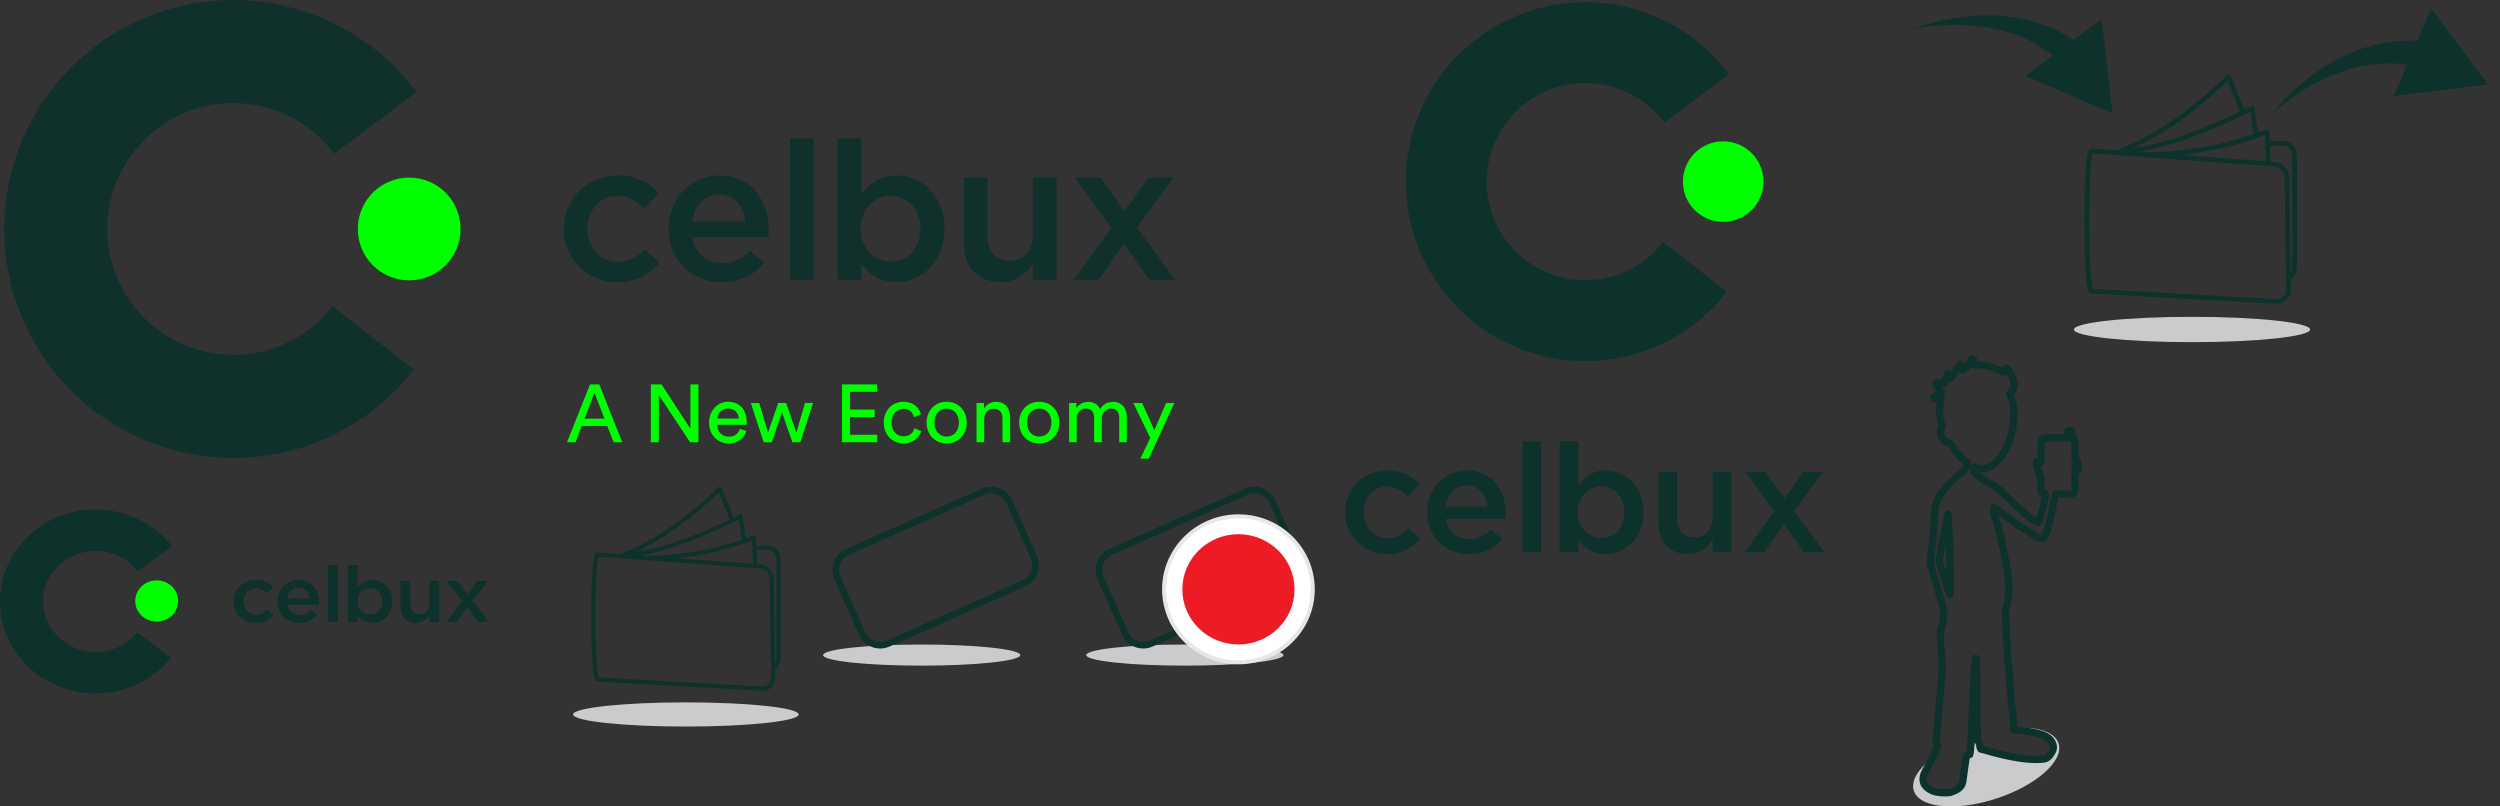 <?xml version="1.0" encoding="utf-8"?>
<!-- Generator: Adobe Illustrator 23.0.3, SVG Export Plug-In . SVG Version: 6.00 Build 0)  -->
<svg version="1.1" xmlns="http://www.w3.org/2000/svg" xmlns:xlink="http://www.w3.org/1999/xlink" x="0px" y="0px"
	 width="380.013px" height="122.584px" viewBox="0 0 380.013 122.584" style="enable-background:new 0 0 380.013 122.584;"
	 xml:space="preserve">
<rect x="0" y="0" width="380.013" height="122.584" fill="#333333" stroke="none"/>
<style type="text/css">
	.st0{display:none;}
	.st1{display:inline;}
	.st2{fill:#CACBCC;}
	.st3{fill:#8FC73E;}
	.st4{fill:#111820;}
	.st5{fill:#E75300;}
	.st6{fill:#EC7323;}
	.st7{fill:#F38B00;}
	.st8{fill:#E65525;}
	.st9{fill:#E02226;}
	.st10{fill:#E6E7E8;}
	.st11{fill:#ED1C24;}
	.st12{fill:#FFFFFF;}
	.st13{clip-path:url(#SVGID_2_);fill:#40474F;}
	.st14{clip-path:url(#SVGID_4_);fill:#40474F;}
	.st15{clip-path:url(#SVGID_6_);fill:#40474F;}
	.st16{clip-path:url(#SVGID_8_);fill:#8FC73E;}
	.st17{clip-path:url(#SVGID_10_);fill:#8FC73E;}
	.st18{clip-path:url(#SVGID_12_);fill:#8FC73E;}
	.st19{clip-path:url(#SVGID_14_);fill:#40474F;}
	.st20{clip-path:url(#SVGID_16_);fill:#8FC73E;}
	.st21{clip-path:url(#SVGID_18_);fill:#40474F;}
	.st22{clip-path:url(#SVGID_20_);fill:#40474F;}
	.st23{clip-path:url(#SVGID_22_);fill:#40474F;}
	.st24{clip-path:url(#SVGID_24_);fill:#40474F;}
	.st25{clip-path:url(#SVGID_26_);fill:#40474F;}
	.st26{clip-path:url(#SVGID_28_);fill:#8FC73E;}
	.st27{clip-path:url(#SVGID_30_);fill:#8FC73E;}
	.st28{clip-path:url(#SVGID_32_);fill:#8FC73E;}
	.st29{clip-path:url(#SVGID_34_);fill:#40474F;}
	.st30{clip-path:url(#SVGID_36_);fill:#8FC73E;}
	.st31{clip-path:url(#SVGID_38_);fill:#40474F;}
	.st32{clip-path:url(#SVGID_40_);fill:#40474F;}
	.st33{fill:#40474F;}
	.st34{fill:#0D312B;}
	.st35{fill:none;}
	.st36{fill:#00FF00;}
	.st37{fill:#10312B;}
</style>
<g id="Layer_1" class="st0">
	<g class="st1">
		<path class="st2" d="M140.101,97.972c-8.281,0-14.992,0.719-14.992,1.605c0,0.889,6.711,1.605,14.992,1.605
			c8.279,0,14.992-0.721,14.992-1.605C155.093,98.691,148.38,97.972,140.101,97.972"/>
		<g>
			<path class="st3" d="M133.783,98.578c-1.389,0-2.646-0.813-3.208-2.078l-3.745-8.443c-0.379-0.854-0.4-1.805-0.063-2.678
				c0.337-0.875,0.992-1.563,1.843-1.941l20.646-9.158c0.448-0.195,0.923-0.299,1.411-0.299c1.388,0,2.646,0.814,3.208,2.078
				l3.744,8.443c0.782,1.766-0.016,3.836-1.778,4.619l-20.646,9.158C134.746,98.478,134.271,98.578,133.783,98.578z
				 M150.665,74.978c-0.349,0-0.688,0.072-1.006,0.213l-20.646,9.158c-0.607,0.27-1.074,0.762-1.315,1.389
				c-0.24,0.625-0.226,1.305,0.044,1.91l3.746,8.445c0.54,1.219,2.071,1.818,3.3,1.271l20.645-9.157
				c1.261-0.56,1.83-2.039,1.271-3.299l-3.745-8.445C152.558,75.56,151.658,74.978,150.665,74.978z"/>
		</g>
	</g>
	<g class="st1">
		<path class="st2" d="M180.101,97.971c-8.281,0-14.992,0.72-14.992,1.606c0,0.885,6.711,1.604,14.992,1.604
			c8.279,0,14.992-0.721,14.992-1.604C195.093,98.691,188.38,97.971,180.101,97.971"/>
		<g>
			<path class="st3" d="M173.783,98.578c-1.389,0-2.646-0.813-3.208-2.078l-3.745-8.443c-0.379-0.854-0.4-1.805-0.063-2.678
				c0.337-0.875,0.992-1.563,1.843-1.941l20.646-9.158c0.448-0.197,0.923-0.299,1.411-0.299c1.388,0,2.646,0.814,3.208,2.078
				l3.744,8.443c0.782,1.766-0.016,3.836-1.778,4.619l-20.646,9.158C174.746,98.477,174.271,98.578,173.783,98.578z
				 M190.665,74.978c-0.349,0-0.688,0.07-1.006,0.213l-20.646,9.158c-0.607,0.27-1.074,0.762-1.315,1.388
				c-0.24,0.625-0.226,1.306,0.044,1.911l3.746,8.445c0.54,1.219,2.071,1.816,3.3,1.271l20.645-9.159
				c1.261-0.559,1.83-2.039,1.271-3.299l-3.745-8.443C192.558,75.56,191.658,74.978,190.665,74.978z"/>
		</g>
	</g>
	<g class="st1">
		<path class="st2" d="M332.641,109.187c-0.51-1.559-2.68-2.377-5.622-2.377c-0.479,0-0.988,0.034-1.507,0.081
			c0.021,0.031,0.033,0.065,0.05,0.099c1.348,0.182,2.674,0.613,3.979,0.949c1.397,0.361,3.008,2.055,1.194,3.209
			c-1.582,1.008-4.515,0.025-6.168-0.402c-0.834-0.215-1.578-0.396-2.252-0.674c-0.022,0-0.043,0.006-0.065,0.006
			c-0.039,0-0.068-0.014-0.104-0.016c-0.052,0.005-0.099,0.016-0.15,0.016c-0.868,0-1.354-0.594-1.461-1.256
			c-0.146-0.158-0.282-0.33-0.418-0.525c-0.055-0.08-0.094-0.161-0.131-0.242c-0.203,0.066-0.401,0.141-0.601,0.212
			c0.183,0.399,0.207,0.894-0.028,1.396c-1.035,2.213-0.562,6.643-3.986,6.805c-1.401,0.068-2.586-0.604-3.073-1.932
			c-0.231-0.627-0.004-1.584,0.379-2.111c0.127-0.174,0.808-0.984,0.801-0.936c0.005-0.047,0.021-0.082,0.027-0.125
			c-2.19,1.688-3.343,3.539-2.853,5.035c0.51,1.559,2.68,2.377,5.623,2.377c2.041,0,4.45-0.395,6.938-1.209
			C329.283,115.574,333.506,111.824,332.641,109.187z"/>
		<path class="st3" d="M315.523,78.687l-0.024,0.135l-0.392,2.178c-0.021,0.158-0.041,0.289-0.041,0.354
			c0.002,0.033,0.017,0.095,0.026,0.161c0.065,0.249,0.22,0.803,0.509,1.75L315.523,78.687z M316.142,87.15
			c-0.221,0-0.424-0.134-0.51-0.345c-0.101-0.246-0.158-0.408-0.176-0.452c-0.162-0.469-0.414-1.207-0.664-1.975
			c-0.455-1.463-0.677-2.266-0.771-2.616c-0.043-0.207-0.058-0.317-0.058-0.41c0-0.103,0.017-0.257,0.056-0.528l0.396-2.203
			c0.387-2.014,0.883-4.404,0.883-4.404c0.058-0.271,0.306-0.457,0.58-0.438c0.274,0.021,0.491,0.242,0.508,0.521l0.233,4.188
			l0.117,6.891l-0.002,0.076l-0.043,1.168c-0.011,0.26-0.199,0.479-0.455,0.521L316.142,87.15z M313.535,115.824
			c0.121,0.072,0.354,0.17,0.789,0.242c0.293,0.057,0.578,0.084,0.858,0.084h0.082l0.076-0.004h0.002
			c0.276,0,0.481-0.012,0.608-0.025c0.054-0.037,0.115-0.063,0.181-0.08c0.483-0.115,1.31-0.422,1.401-1.17
			c0.158-1.297,0.427-3.043,0.504-3.547l0.021-0.088l0.01-0.064c-0.002-0.156,0.045-0.309,0.138-0.438
			c0.104-0.144,0.256-0.252,0.461-0.324c0.101-0.852,0.207-3.459,0.303-5.791c0.146-3.535,0.298-7.191,0.513-8.439
			c0.032-0.191,0.168-0.354,0.353-0.421c0.106-0.041,0.221-0.045,0.327-0.021c0.097-0.006,0.191,0.021,0.279,0.068
			c0.172,0.096,0.278,0.277,0.282,0.475l0.035,3.705c0.015,2.702,0.031,6.401,0.099,8.204l0.012,0.363l0.037,0.071
			c0.035,0.091,0.086,0.16,0.127,0.217c0.041,0.058,0.082,0.115,0.113,0.199l0.028,0.097l0.015,0.06l0.004,0.021
			c0.03,0.17,0.028,0.29,0.024,0.372l0.453,0.117c1.805,0.523,3.403,0.897,4.769,1.119c0.209,0.037,0.373,0.063,0.489,0.074
			l0.063,0.006c0.435,0.061,0.843,0.104,1.218,0.129l0.057,0.004l0.216,0.014c0.334,0.02,0.623,0.023,0.871,0.023
			c0.778,0,1.063-0.076,1.135-0.1l0.091-0.056c0.063-0.03,0.247-0.185,0.422-0.468c0.047-0.066,0.065-0.095,0.086-0.121
			c0.043-0.068,0.065-0.111,0.088-0.152l0.029-0.059l0.049-0.119l0.014-0.043l0.011-0.055c0.041-0.216-0.011-0.373-0.058-0.471
			l-0.026-0.064c-0.108-0.319-0.394-0.596-0.845-0.819l-0.067-0.03l-0.063-0.027c-0.209-0.102-0.435-0.18-0.664-0.234
			c-0.662-0.182-1.479-0.329-2.412-0.443c-0.473-0.058-0.844-0.094-1.094-0.111l-0.039-0.004c-0.18-0.017-0.287-0.021-0.291-0.021
			c-0.241-0.016-0.444-0.184-0.504-0.419c-0.037-0.159-0.004-0.322,0.086-0.45v-0.021l-0.119-1.277
			c-0.352-3.741-1.176-12.503-1.176-16.646c0-0.086,0.021-0.17,0.06-0.244c0.002-0.006,0.317-0.674,0.438-2v-0.098
			c0.092-1.15,0.012-2.433-0.238-3.809c-0.997-5.469-1.475-6.672-1.493-6.721c-0.242-0.684-0.406-1.236-0.498-1.678
			c-0.013-0.047-0.015-0.098-0.013-0.146c0.017-0.242,0.009-0.676,0.004-0.822c-0.004-0.21,0.109-0.404,0.294-0.502
			c0.187-0.098,0.411-0.082,0.579,0.041l2.152,1.556c0.119,0.036,0.225,0.112,0.295,0.214l1.461,1.068
			c0.125,0.072,0.66,0.375,1.19,0.695l1.604,1.088c0.039,0,0.09-0.002,0.15-0.006h0.049c0.053-0.082,0.162-0.277,0.312-0.707
			l0.021-0.057l0.012-0.035c0.277-0.847,0.593-2.205,0.859-3.734c0.024-0.145,0.051-0.277,0.075-0.409l0.373-1.438
			c0.063-0.242,0.282-0.41,0.532-0.41h2.361l0.008-2.748c0-0.158,0.07-0.307,0.185-0.407c-0.114-0.104-0.185-0.254-0.185-0.409
			v-0.124c0-0.18,0.088-0.348,0.234-0.448l0.069-0.041l-0.112-0.076c-0.121-0.104-0.191-0.256-0.191-0.416v-2.75
			c-0.098-0.015-0.188-0.053-0.266-0.106c-0.089,0.062-0.197,0.099-0.313,0.099h-3.459l-0.01,3.158c0,0.219-0.129,0.415-0.328,0.503
			c-0.1,0.044-0.207,0.058-0.313,0.04c0.039,0.143,0.095,0.311,0.166,0.497l0.021,0.054c0.049,0.162,0.092,0.291,0.131,0.414
			c0.074,0.271,0.156,0.57,0.261,0.767c0.043,0.079,0.063,0.169,0.063,0.259v1.729l0.139,0.013c0.164,0,0.318,0.069,0.423,0.194
			c0.104,0.127,0.147,0.289,0.118,0.45c-0.079,0.455-0.178,0.985-0.271,1.468c-0.097,0.439-0.195,0.881-0.3,1.285l-0.024,0.07
			c-0.063,0.167-0.123,0.4-0.185,0.633l-0.063,0.239c-0.138,0.413-0.244,0.659-0.358,0.827c-0.07,0.101-0.175,0.176-0.291,0.211
			c-0.052,0.017-0.14,0.029-0.192,0.029c-0.5,0-1.537-0.693-1.783-0.905c-0.104-0.093-0.287-0.261-0.492-0.454
			c-0.317-0.3-0.854-0.803-1.026-0.912l-0.09-0.068l-0.771-0.738c-1.187-1.141-2.527-2.432-3.119-2.728
			c-0.108-0.054-0.222-0.112-0.336-0.172l-0.093-0.048l-0.676-0.375l-0.051-0.029l-0.166-0.102l-0.101-0.078
			c-0.754-0.48-1.692-1.207-1.646-2.141c0.004-0.099,0.035-0.191,0.09-0.272l0.009-0.044c0.028-0.166,0.131-0.311,0.278-0.391
			c0.147-0.082,0.326-0.09,0.479-0.022c0.367,0.157,0.709,0.237,1.017,0.237l0.092-0.002h0.063l0.039-0.006
			c1.521-0.193,3.834-3.037,4-7.055c0.026-0.589,0.009-1.178-0.058-1.756c-0.071-0.635-0.239-1.258-0.496-1.848
			c-0.104-0.24-0.024-0.521,0.189-0.672c0.172-0.117,0.289-0.256,0.354-0.414c0.229-0.549-0.078-1.33-0.408-1.916
			c-0.082,0.055-0.198,0.1-0.354,0.1c-0.276,0-0.594-0.139-1.088-0.365c-0.429-0.195-0.933-0.426-1.427-0.539
			c-1.063-0.246-1.791-0.248-2.092-0.229c-0.19,0.008-0.356-0.072-0.466-0.211c-0.415,0.527-0.885,0.803-1.139,0.924
			c-0.149,0.07-0.328,0.07-0.479-0.002c-0.097-0.049-0.175-0.121-0.229-0.211l-0.867,1.309c-0.116,0.178-0.321,0.271-0.537,0.24
			c-0.063-0.01-0.127-0.029-0.182-0.061l-0.119,0.436c-0.067,0.254-0.308,0.43-0.569,0.404l-0.404-0.029l0.386,0.561
			c0.086,0.123,0.117,0.275,0.086,0.424s-0.119,0.275-0.248,0.354l-0.101,0.063c0.076,0.042,0.144,0.1,0.192,0.172
			c0.091,0.132,0.119,0.295,0.08,0.451c-0.075,0.3-0.205,0.9-0.19,1.555c0.017,1.146,0.248,1.877,0.384,2.207
			c0.067,0.166,0.051,0.352-0.043,0.501c-0.119,0.19-0.244,0.495-0.162,0.854c0.084,0.362,0.396,0.793,1.021,0.901
			c0.161,0.027,0.305,0.127,0.385,0.271c0.632,1.123,1.474,2.105,2.367,2.765c0.144,0.104,0.228,0.272,0.224,0.451
			c0,0.121-0.011,0.307-0.05,0.505c-0.045,0.197-0.108,0.37-0.192,0.535l-0.028,0.049c-0.113,0.173-0.263,0.376-0.394,0.548
			l-0.037,0.043c-0.11,0.119-0.233,0.234-0.371,0.349l-0.176,0.142c-0.449,0.362-1.127,0.913-1.771,1.586l-0.021,0.021l-0.009,0.01
			l-0.114,0.119c-1.179,1.267-1.772,2.545-1.772,3.812c0,0.174-0.002,0.358-0.009,0.543c-0.086,1.004-0.121,1.882-0.121,1.892
			l-0.231,2.396l-0.192,1.418l-0.112,1.244c0.233,0.798,1.596,5.413,1.969,6.84c0.035,0.185,0.06,0.326,0.082,0.47l0.009,0.096
			l-0.025,1.195l-0.012,0.094l-0.14,0.709l-0.021,0.078c-0.17,0.479-0.299,0.899-0.299,1.616c-0.004,0.116-0.009,0.187-0.009,0.261
			v0.172v0.095c0.011,0.505,0.035,0.862,0.085,1.202l0.028,0.31c0.06,0.693,0.129,1.481,0.153,2.242c0,0.657-0.03,1.422-0.09,2.354
			c-0.019,0.24-0.037,0.485-0.06,0.754c-0.271,3.254-0.72,7.854-0.808,8.734c0.037,0.069,0.097,0.174,0.181,0.295l0.063,0.108
			c0.08,0.141,0.092,0.31,0.037,0.461l-0.035,0.073c-0.097,0.242-0.449,1.087-1.244,2.604l-0.19,0.338
			c-0.123,0.221-0.228,0.42-0.317,0.609l-0.138,0.25c-0.247,0.445-0.338,0.846-0.269,1.182c0.031,0.188,0.097,0.32,0.22,0.453
			c0.17,0.203,0.375,0.355,0.629,0.48l0.063,0.035h0.006v-0.009H313.535z M315.184,117.249c-0.353,0-0.707-0.033-1.056-0.102
			c-0.485-0.082-0.875-0.209-1.172-0.391c-0.382-0.188-0.695-0.438-0.938-0.727c-0.259-0.277-0.421-0.605-0.478-0.99
			c-0.121-0.57,0.008-1.225,0.387-1.906l0.123-0.227c0.088-0.182,0.201-0.4,0.34-0.646l0.181-0.319
			c0.619-1.178,0.959-1.937,1.11-2.293c-0.144-0.229-0.213-0.41-0.221-0.434c-0.031-0.079-0.043-0.165-0.033-0.249
			c0.007-0.054,0.521-5.281,0.817-8.866c0.021-0.263,0.041-0.504,0.058-0.736c0.06-0.904,0.088-1.646,0.091-2.261
			c-0.025-0.713-0.091-1.452-0.152-2.166l-0.022-0.276c-0.053-0.356-0.082-0.762-0.09-1.272c-0.002-0.063-0.002-0.11-0.002-0.158
			l0.549-0.094l-0.549,0.004v-0.056c0-0.114,0.004-0.196,0.006-0.277c0-0.871,0.164-1.422,0.351-1.947l0.123-0.619l0.021-1.101
			c-0.019-0.114-0.039-0.231-0.062-0.353c-0.388-1.476-1.968-6.823-1.984-6.879c-0.021-0.072-0.026-0.148-0.018-0.226l0.071-0.551
			l0.056-0.783l0.192-1.433l0.228-2.342c0-0.006,0.034-0.884,0.123-1.875c0.002-0.144,0.006-0.317,0.006-0.483
			c0-1.554,0.694-3.086,2.063-4.558l0.121-0.125l0.058-0.062c0.668-0.701,1.381-1.276,1.853-1.656l0.17-0.139
			c0.09-0.074,0.174-0.151,0.248-0.229c0.104-0.138,0.219-0.295,0.311-0.434c0.039-0.077,0.068-0.154,0.087-0.236l0.006-0.025
			c-0.877-0.7-1.668-1.629-2.31-2.713c-0.824-0.236-1.455-0.873-1.642-1.68c-0.106-0.479-0.049-0.977,0.166-1.434
			c-0.176-0.514-0.354-1.286-0.37-2.356c-0.009-0.435,0.034-0.847,0.09-1.188c-0.152,0.002-0.228,0.006-0.229,0.004
			c-0.351,0-0.625-0.206-0.718-0.512c-0.096-0.31,0.031-0.65,0.313-0.822l0.595-0.369l-0.506-0.734
			c-0.158-0.227-0.171-0.529-0.031-0.768c0.135-0.238,0.406-0.391,0.683-0.361l0.733,0.053l0.267-0.973
			c0.08-0.305,0.362-0.525,0.687-0.529c0.176,0.002,0.34,0.064,0.467,0.168l0.789-1.189c0.133-0.201,0.358-0.322,0.603-0.322
			l0.134,0.014c0.239,0.045,0.436,0.205,0.528,0.424c0.067-0.072,0.14-0.154,0.206-0.248l0.302-0.633
			c0.132-0.273,0.453-0.443,0.754-0.402c0.31,0.041,0.558,0.279,0.608,0.596l0.05,0.291c0.44,0.014,1.09,0.074,1.905,0.262
			c0.604,0.139,1.166,0.396,1.617,0.602c0.065,0.031,0.142,0.064,0.215,0.098c0.07-0.158,0.193-0.289,0.361-0.365
			c0.305-0.137,0.659-0.047,0.86,0.207c0.172,0.217,1.636,2.143,0.991,3.676c-0.094,0.223-0.227,0.424-0.396,0.604
			c0.215,0.576,0.355,1.173,0.428,1.783c0.072,0.637,0.092,1.283,0.062,1.931c-0.179,4.361-2.692,7.728-4.873,8.082
			c-0.131,0.041-0.207,0.037-0.31,0.024c-0.188,0.011-0.381-0.002-0.578-0.032c0.179,0.182,0.461,0.409,0.904,0.688l0.092,0.072
			l0.748,0.42l-0.168,0.533l0.254-0.488c0.107,0.056,0.215,0.109,0.318,0.162c0.743,0.373,2.028,1.607,3.391,2.92l0.734,0.703
			c0.248,0.172,0.635,0.528,1.143,1.009c0.191,0.178,0.357,0.336,0.455,0.42c0.174,0.149,0.531,0.366,0.806,0.507
			c0.017-0.045,0.032-0.095,0.051-0.15l0.056-0.203c0.063-0.246,0.131-0.5,0.203-0.703c0.102-0.394,0.196-0.816,0.287-1.231
			c0.057-0.293,0.114-0.608,0.172-0.914c-0.357-0.187-0.603-0.559-0.603-0.987v-1.607c-0.125-0.273-0.209-0.582-0.276-0.835
			c-0.037-0.108-0.084-0.252-0.136-0.417c-0.485-1.264-0.272-1.648-0.192-1.791c0.09-0.163,0.229-0.281,0.397-0.34
			c0.063-0.028,0.133-0.047,0.207-0.053v-2.373c0-0.611,0.498-1.111,1.108-1.111h2.908v-0.211c0-0.088,0.014-0.178,0.045-0.266
			v-0.008c0-0.305,0.246-0.549,0.551-0.549h0.006c0.179-0.063,0.361-0.063,0.539,0.002c0.285,0.025,0.552,0.262,0.552,0.547v0.008
			c0.028,0.088,0.045,0.178,0.045,0.266v0.408c0.3,0.197,0.494,0.537,0.494,0.914v2.352c0.239,0.165,0.416,0.443,0.459,0.771
			c0.024,0.188,0.008,0.367-0.048,0.528c0.05,0.063,0.089,0.136,0.117,0.212c0.156,0.432-0.067,0.898-0.528,1.176v2.373
			c0,0.61-0.498,1.108-1.108,1.108h-1.938l-0.26,0.995c-0.017,0.088-0.041,0.217-0.063,0.354c-0.162,0.924-0.489,2.646-0.894,3.868
			l-0.012,0.042l-0.031,0.092c-0.142,0.404-0.276,0.711-0.42,0.93l-0.074,0.168c-0.088,0.199-0.284,0.326-0.502,0.326h-0.065
			c-0.075,0.021-0.2,0.03-0.312,0.02c-0.043,0.004-0.117,0.006-0.178,0.006c-0.185,0-0.371-0.016-0.525-0.127l-1.668-1.135
			c-0.569-0.342-1.168-0.68-1.17-0.68l-0.053-0.035l-1.615-1.178l-0.024-0.021l-0.024-0.02l-0.035-0.021l-1.283-0.93
			c0.086,0.324,0.207,0.707,0.359,1.139c0.008,0.016,0.512,1.236,1.549,6.916c0.263,1.434,0.351,2.777,0.26,3.998l0.003,0.098
			c-0.104,1.279-0.38,2.07-0.5,2.366c0.014,4.136,0.821,12.735,1.17,16.427l0.112,1.225c0.234,0.021,0.521,0.052,0.841,0.092
			l0.073,0.01c0.972,0.118,1.82,0.271,2.492,0.459c0.319,0.075,0.619,0.184,0.901,0.316c0.06,0.023,0.101,0.045,0.14,0.063
			c0.709,0.355,1.172,0.829,1.385,1.416c0.117,0.249,0.229,0.636,0.142,1.114c-0.015,0.08-0.021,0.127-0.037,0.179l-0.036,0.101
			c-0.019,0.056-0.048,0.134-0.084,0.211l-0.058,0.111c-0.033,0.063-0.074,0.135-0.117,0.201l-0.028,0.049l-0.09,0.127
			c-0.205,0.338-0.5,0.643-0.783,0.805c-0.207,0.156-0.647,0.301-1.772,0.301c-0.265,0-0.572-0.008-0.935-0.025l-0.222-0.012
			l-0.063-0.006c-0.397-0.027-0.834-0.072-1.289-0.137c-0.153-0.016-0.354-0.043-0.59-0.088c-1.397-0.227-3.041-0.607-4.873-1.144
			l-0.701-0.182c-0.188-0.05-0.334-0.192-0.389-0.378c-0.188-0.243-0.179-0.508-0.172-0.646v-0.104
			c-0.068-0.096-0.148-0.219-0.218-0.377l-0.026-0.047c-0.133,2.303-0.258,2.32-0.676,2.381l-0.056,0.008l-0.013,0.078l-0.021,0.082
			c-0.092,0.59-0.338,2.209-0.485,3.426c-0.119,0.961-0.84,1.693-1.992,2.039c-0.241,0.182-0.682,0.201-1.256,0.201l-0.076,0.002
			h-0.126v-0.002H315.184z"/>
	</g>
	<g class="st1">
		<path class="st3" d="M366.792,19.26l-1.85,0.077l-0.065-1.446c-0.007-0.114-0.064-0.219-0.161-0.281
			c-0.097-0.063-0.217-0.076-0.322-0.036c-0.416,0.159-0.837,0.299-1.255,0.447l-0.545-3.773c-0.018-0.113-0.086-0.211-0.188-0.266
			c-0.103-0.053-0.224-0.053-0.323-0.004c-0.338,0.168-0.679,0.336-1.021,0.504c-0.718-1.779-1.432-3.541-2.069-5.053
			c-0.046-0.109-0.144-0.188-0.258-0.211c-0.116-0.022-0.234,0.012-0.32,0.095c-5.514,5.41-11.137,9.224-16.764,11.405l-3.788-0.277
			c-0.4,0-0.855,0-1.051,6.469c-0.097,3.168-0.083,6.988,0.033,9.973c0.218,5.555,0.639,5.58,1.011,5.602l28.076,1.569
			c0.038,0.002,0.076,0.003,0.114,0.003c0.563,0,1.092-0.218,1.482-0.614c0.402-0.41,0.62-0.963,0.612-1.558l-0.021-1.468
			c0.564-0.439,0.943-1.111,0.943-1.861v-17.102C369.067,20.192,368.06,19.209,366.792,19.26z M364.37,22.38
			l-12.965-0.949c4.326-0.465,8.604-1.465,12.78-3.016L364.37,22.38z M362.453,18.265c-5.39,1.827-10.938,2.76-16.529,2.766
			l-0.859-0.063c5.99-1.1,11.78-3.605,16.896-6.131L362.453,18.265z M358.536,10.188c0.59,1.406,1.234,2.999,1.882,4.604
			c-4.979,2.402-10.534,4.691-16.239,5.615C349.007,18.163,353.814,14.756,358.536,10.188z M367.022,42.94
			c-0.273,0.278-0.669,0.419-1.053,0.401l-27.938-1.56c-0.736-1.676-0.752-18.803-0.021-20.614l27.65,2.022
			c0.837,0.058,1.526,0.813,1.538,1.683l0.229,17.021C367.434,42.296,367.29,42.667,367.022,42.94z M368.354,38.555
			c0,0.306-0.094,0.591-0.244,0.84l-0.196-14.534c-0.019-1.232-1.006-2.303-2.202-2.383l-0.624-0.046l-0.109-2.384l1.845-0.075
			h0.064c0.823,0,1.469,0.65,1.469,1.481L368.354,38.555L368.354,38.555z"/>
		<path class="st3" d="M369.968,10.401c1.705-1.415,3.567-2.677,5.586-3.708c2.018-1.031,4.202-1.824,6.506-2.264
			c1.725-0.336,3.514-0.457,5.306-0.36l2.078-4.888l8.666,11.522l-14.312,1.747l2.008-4.728c-1.108-0.173-2.242-0.255-3.392-0.219
			c-2.021,0.063-4.072,0.444-6.066,1.092c-1.995,0.65-3.938,1.554-5.787,2.646c-1.844,1.103-3.617,2.369-5.22,3.851
			C366.692,13.372,368.267,11.82,369.968,10.401z"/>
		<path class="st2" d="M353.117,46.029c-9.914,0-17.949,0.862-17.949,1.924c0,1.063,8.035,1.924,17.949,1.924
			c9.913,0,17.95-0.861,17.95-1.924C371.067,46.891,363.03,46.029,353.117,46.029"/>
		<path class="st3" d="M316.897,0.622c2.188-0.36,4.433-0.509,6.694-0.38c2.261,0.127,4.547,0.546,6.76,1.33
			c1.656,0.58,3.263,1.379,4.761,2.366l4.264-3.168l1.664,14.322l-13.235-5.718l4.12-3.067c-0.871-0.709-1.809-1.353-2.816-1.9
			c-1.774-0.967-3.74-1.673-5.787-2.12c-2.051-0.446-4.187-0.647-6.334-0.639c-2.146,0.021-4.317,0.219-6.446,0.689
			C312.571,1.535,314.714,0.99,316.897,0.622z"/>
	</g>
	<g class="st1">
		<path class="st3" d="M116.618,82.927l-1.646,0.066l-0.059-1.287c-0.006-0.104-0.061-0.194-0.145-0.252
			c-0.085-0.057-0.192-0.066-0.288-0.031c-0.371,0.143-0.744,0.267-1.117,0.397l-0.483-3.358c-0.016-0.102-0.076-0.188-0.166-0.236
			c-0.093-0.045-0.199-0.045-0.291-0.003c-0.299,0.149-0.604,0.3-0.906,0.448c-0.639-1.584-1.275-3.152-1.843-4.498
			c-0.041-0.101-0.128-0.168-0.23-0.189c-0.103-0.02-0.21,0.012-0.286,0.084c-4.906,4.818-9.914,8.213-14.926,10.156l-3.372-0.246
			c-0.356,0-0.762,0-0.936,5.758c-0.086,2.822-0.074,6.223,0.031,8.881c0.191,4.945,0.566,4.969,0.896,4.986l25,1.398
			c0.033,0,0.067,0.002,0.1,0.002c0.507,0,0.976-0.193,1.323-0.547c0.358-0.365,0.552-0.857,0.545-1.389l-0.018-1.307
			c0.502-0.395,0.844-0.99,0.844-1.658v-15.224C118.647,83.755,117.748,82.88,116.618,82.927z M114.461,85.705
			l-11.542-0.848c3.853-0.412,7.662-1.303,11.379-2.684L114.461,85.705z M112.755,82.041c-4.8,1.627-9.74,2.457-14.718,2.463
			l-0.768-0.057c5.334-0.979,10.488-3.211,15.043-5.459L112.755,82.041z M109.268,74.848c0.523,1.252,1.098,2.671,1.676,4.099
			c-4.436,2.141-9.381,4.18-14.461,5.001C100.783,81.951,105.062,78.916,109.268,74.848z M116.822,104.009
			c-0.242,0.248-0.592,0.373-0.936,0.357l-24.875-1.392c-0.656-1.491-0.67-16.742-0.021-18.354l24.62,1.801
			c0.744,0.053,1.357,0.726,1.368,1.5l0.207,15.152C117.191,103.437,117.061,103.768,116.822,104.009z M118.011,100.105
			c0,0.271-0.086,0.525-0.218,0.749l-0.18-12.942c-0.013-1.096-0.893-2.049-1.958-2.119l-0.558-0.043l-0.097-2.121l1.642-0.064
			h0.058c0.733,0,1.311,0.578,1.311,1.316L118.011,100.105L118.011,100.105z"/>
		<path class="st2" d="M104.256,106.763c-9.474,0-17.147,0.824-17.147,1.838c0,1.016,7.675,1.838,17.147,1.838
			c9.471,0,17.146-0.822,17.146-1.838C121.404,107.587,113.727,106.763,104.256,106.763"/>
	</g>
	<g class="st1">
		<g>
			<g>
				<g>
					<path class="st4" d="M230.516,101.749h-0.703v-0.671h3.238c1.191,0,2.059,0.728,2.059,1.918c0,0.834-0.424,1.388-0.975,1.655
						v0.021c0.779,0.221,1.277,0.967,1.277,1.888c0,1.354-0.996,2.136-2.273,2.136h-1.961c-0.467,0-0.662-0.193-0.662-0.66V101.749
						z M233.042,104.382c0.77,0,1.289-0.541,1.289-1.332c0-0.781-0.498-1.301-1.303-1.301h-1.756v2.633H233.042z
						 M231.514,108.022h1.625c0.92,0,1.482-0.573,1.482-1.485c0-0.908-0.605-1.504-1.494-1.504h-1.854v2.752
						C231.274,107.945,231.361,108.022,231.514,108.022z"/>
					<path class="st4" d="M239.713,105.335h0.305v-0.065c0-1.138-0.412-1.538-1.41-1.538c-0.27,0-1.061,0.076-1.061,0.477v0.35
						h-0.705v-0.521c0-0.76,1.303-0.922,1.775-0.922c1.725,0,2.137,0.922,2.137,2.092v2.61c0,0.161,0.088,0.237,0.236,0.237h0.455
						v0.641h-0.746c-0.469,0-0.648-0.206-0.648-0.65c0-0.238,0.01-0.4,0.01-0.4h-0.021c0.012,0-0.445,1.184-1.812,1.184
						c-0.908,0-1.852-0.531-1.852-1.615C236.378,105.4,238.772,105.335,239.713,105.335z M238.35,108.195
						c1.039,0,1.668-1.082,1.668-2.025v-0.25h-0.313c-0.854,0-2.568,0.022-2.568,1.246
						C237.135,107.676,237.535,108.195,238.35,108.195z"/>
					<path class="st4" d="M242.617,104.124c0-0.153-0.088-0.239-0.236-0.239h-0.455v-0.64h0.758c0.455,0,0.662,0.194,0.662,0.606
						v0.248c0,0.217-0.021,0.392-0.021,0.392h0.021c0.192-0.5,0.887-1.378,2.166-1.378c1.354,0,1.83,0.771,1.83,2.113v2.589
						c0,0.161,0.086,0.237,0.237,0.237h0.454v0.641h-0.769c-0.469,0-0.661-0.194-0.661-0.659v-2.613
						c0-0.854-0.129-1.612-1.183-1.612c-0.933,0-1.731,0.639-1.981,1.537c-0.063,0.229-0.086,0.479-0.086,0.737v2.61h-0.736
						L242.617,104.124L242.617,104.124z"/>
					<path class="st4" d="M251.565,103.115c0.617,0,1.939,0.26,1.939,1.158v0.488h-0.693v-0.314c0-0.455-0.791-0.672-1.246-0.672
						c-1.17,0-2.113,0.877-2.113,2.2c0,1.343,0.986,2.177,2.138,2.177c1.115,0,1.752-0.768,1.752-0.768l0.351,0.552
						c0,0-0.734,0.888-2.138,0.888c-1.623,0-2.856-1.158-2.856-2.849C248.695,104.306,249.94,103.115,251.565,103.115z"/>
					<path class="st4" d="M257.285,103.115c1.596,0,2.883,1.213,2.883,2.827c0,1.647-1.287,2.882-2.871,2.882
						c-1.593,0-2.881-1.234-2.881-2.882C254.415,104.328,255.703,103.115,257.285,103.115z M257.296,108.164
						c1.16,0,2.111-0.955,2.111-2.222c0-1.233-0.951-2.155-2.111-2.155c-1.17,0-2.121,0.922-2.121,2.155
						C255.174,107.208,256.126,108.164,257.296,108.164z"/>
				</g>
				<g>
					<path class="st5" d="M261.77,102.183h-0.705v-1.203h3.324c1.387,0,2.383,0.715,2.383,1.982c0,0.854-0.465,1.406-0.932,1.645
						v0.021c0.834,0.25,1.232,1.029,1.232,1.809c0,1.537-1.223,2.23-2.65,2.23h-1.918c-0.508,0-0.734-0.217-0.734-0.735V102.183z
						 M264.401,104.121c0.595,0,0.931-0.433,0.931-0.984c0-0.553-0.324-0.951-0.953-0.951h-1.188v1.938h1.212L264.401,104.121
						L264.401,104.121z M263.426,107.466h1.104c0.693,0,1.082-0.465,1.082-1.116c0-0.638-0.397-1.104-1.082-1.104h-1.342v1.982
						C263.188,107.378,263.274,107.466,263.426,107.466z"/>
					<path class="st5" d="M267.887,107.466h0.465c0.152,0,0.238-0.088,0.238-0.238v-6.248h1.275l2.914,4.255
						c0.305,0.446,0.641,1.084,0.641,1.084h0.021c0,0-0.076-0.638-0.076-1.084v-3.519c0-0.51,0.219-0.736,0.736-0.736h1.387v1.203
						h-0.465c-0.15,0-0.24,0.086-0.24,0.236v6.248h-1.266l-2.925-4.244c-0.305-0.436-0.639-1.082-0.639-1.082h-0.021
						c0,0,0.073,0.639,0.073,1.082v3.509c0,0.521-0.215,0.735-0.733,0.735h-1.388v-1.201L267.887,107.466L267.887,107.466z"/>
					<path class="st5" d="M276.268,107.466h0.771v-5.283h-0.771v-1.203h2.879v1.203h-0.768v5.283h0.768v1.201h-2.879V107.466z"/>
				</g>
			</g>
			<g>
				<path class="st6" d="M223.029,104.978c1.139-1.738,1.504-3.957,0.813-6.086c-0.977-2.998-3.752-4.908-6.743-4.914
					c1.309,0.008,2.204,2.217,2.684,5.232c0.16,1.004,0.274,2.1,0.344,3.23C221.338,103.016,222.331,103.906,223.029,104.978z
					"/>
				<path class="st7" d="M208.388,93.978c-1.804,0-3.279,1.477-3.279,3.279v7.721l11.99-10.998L208.388,93.978z"/>
				<path class="st8" d="M219.279,102.107c0.291,0.096,0.573,0.207,0.848,0.336c-0.068-1.133-0.184-2.229-0.344-3.232
					c-0.479-3.016-1.375-5.224-2.684-5.229l-11.99,10.996C205.109,104.978,214.574,100.58,219.279,102.107z"/>
				<path class="st6" d="M223.842,111.064c0.689-2.128,0.324-4.347-0.813-6.086c-0.697,1.07-1.689,1.961-2.902,2.535
					c-0.271,4.529-1.281,8.453-3.025,8.465C220.088,115.97,222.867,114.062,223.842,111.064z"/>
				<path class="st7" d="M205.109,112.699c0,1.805,1.477,3.279,3.279,3.279h8.711l-11.99-11V112.699z"/>
				<path class="st8" d="M220.126,107.513c-0.272,0.127-0.557,0.24-0.848,0.336c-4.704,1.527-14.169-2.871-14.169-2.871l11.99,11
					C218.844,115.966,219.853,112.042,220.126,107.513z"/>
				<path class="st8" d="M220.126,102.443c0.049,0.832,0.072,1.684,0.072,2.535s-0.023,1.702-0.072,2.535
					c1.213-0.574,2.205-1.465,2.902-2.535C222.331,103.906,221.338,103.016,220.126,102.443z"/>
				<path class="st9" d="M219.279,107.849c0.291-0.096,0.573-0.209,0.848-0.336c0.049-0.833,0.072-1.686,0.072-2.535
					c0-0.852-0.023-1.703-0.072-2.535c-0.272-0.129-0.557-0.24-0.848-0.336c-4.705-1.527-14.17,2.871-14.17,2.871
					S214.574,109.376,219.279,107.849z"/>
			</g>
		</g>
	</g>
	<g class="st1">
		<g>
			<path class="st10" d="M188.248,100.98c-6.398,0-11.604-5.115-11.604-11.4c0-6.287,5.203-11.399,11.604-11.399
				c6.4,0,11.604,5.112,11.604,11.399C199.852,95.865,194.648,100.98,188.248,100.98z"/>
			<path class="st11" d="M188.248,98.108c-4.785,0-8.68-3.827-8.68-8.528s3.895-8.526,8.68-8.526c4.788,0,8.68,3.825,8.68,8.526
				C196.927,94.281,193.036,98.108,188.248,98.108z"/>
			<path class="st12" d="M188.248,81.201c4.71,0,8.53,3.752,8.53,8.379c0,4.631-3.817,8.383-8.53,8.383
				c-4.709,0-8.527-3.752-8.527-8.383C179.72,84.953,183.538,81.201,188.248,81.201 M188.248,78.787
				c-6.06,0-10.988,4.842-10.988,10.793c0,5.953,4.93,10.797,10.988,10.797c6.058,0,10.988-4.844,10.988-10.797
				C199.237,83.628,194.304,78.787,188.248,78.787L188.248,78.787z"/>
		</g>
	</g>
	<g class="st1">
		<g>
			<g>
				<defs>
					<rect id="SVGID_1_" x="-2.539" y="73.971" width="72.334" height="18.014"/>
				</defs>
				<clipPath id="SVGID_2_">
					<use xlink:href="#SVGID_1_"  style="overflow:visible;"/>
				</clipPath>
				<path class="st13" d="M13.834,84.817c0-0.658-0.083-1.102-0.418-1.514c-0.326-0.396-0.82-0.598-1.504-0.598
					c-0.602,0-0.992,0.092-1.465,0.502c-0.331,0.289-0.671,0.854-0.671,1.608L13.834,84.817L13.834,84.817z M15.152,88.75
					c0.172-0.142,0.469-0.396,0.604-0.521c0.942,1.167,0.252,2.507-0.428,2.976c-0.653,0.446-1.708,0.778-2.859,0.778
					c-0.709,0-1.242-0.092-1.927-0.276c-0.688-0.186-1.297-0.51-1.832-0.971c-0.535-0.462-0.968-1.083-1.3-1.859
					c-0.332-0.777-0.498-1.76-0.498-2.945c0-0.971,0.146-1.807,0.44-2.507s0.687-1.282,1.177-1.745
					c0.489-0.462,1.044-0.801,1.662-1.016c0.617-0.217,1.25-0.324,1.898-0.324c0.844,0,1.292,0.119,1.881,0.389
					c0.586,0.271,1.478,1.074,1.91,1.859c0.46,0.834,0.722,2.35,0.273,4.274l-6.745-0.006c0.04,0.983,0.638,1.791,1.218,2.213
					C11.533,89.73,13.768,89.877,15.152,88.75"/>
			</g>
		</g>
		<g>
			<g>
				<defs>
					<rect id="SVGID_3_" x="-2.539" y="73.971" width="72.334" height="18.014"/>
				</defs>
				<clipPath id="SVGID_4_">
					<use xlink:href="#SVGID_3_"  style="overflow:visible;"/>
				</clipPath>
				<path class="st14" d="M20.706,91.8c-0.077,0.03-0.221,0.053-0.433,0.067c-0.211,0.018-0.444,0.024-0.7,0.024
					c-0.257,0-0.501-0.026-0.734-0.082c-0.235-0.056-0.441-0.153-0.622-0.3s-0.326-0.344-0.43-0.59
					c-0.105-0.246-0.158-0.563-0.158-0.946v-14.601c0.031-0.015,0.151-0.033,0.362-0.058c0.21-0.022,0.436-0.032,0.677-0.032
					c0.242,0,0.482,0.021,0.725,0.066c0.24,0.049,0.459,0.137,0.655,0.268s0.354,0.315,0.476,0.553
					c0.121,0.24,0.183,0.553,0.183,0.938v14.693H20.706z"/>
			</g>
		</g>
		<g>
			<g>
				<defs>
					<rect id="SVGID_5_" x="-2.539" y="73.971" width="72.334" height="18.014"/>
				</defs>
				<clipPath id="SVGID_6_">
					<use xlink:href="#SVGID_5_"  style="overflow:visible;"/>
				</clipPath>
				<path class="st15" d="M-2.539,86.011c0,1.233,0.181,2.231,0.543,2.993c0.361,0.763,0.773,1.328,1.288,1.793
					c1.146,1.041,3.083,1.341,4.482,1.117c1.645-0.261,2.438-1.028,2.573-1.823c0.129-0.757-0.228-1.528-0.617-2.048
					c0,0-0.729,0.836-2.04,1.033c-0.924,0.139-2.241,0.207-3.112-1.134c0,0-1.111-1.874,0-3.747c0.69-1.167,2.188-1.273,3.113-1.134
					c1.313,0.197,2.04,1.033,2.04,1.033c0.39-0.521,0.747-1.29,0.617-2.048c-0.137-0.797-0.93-1.563-2.573-1.824
					c-1.399-0.221-3.336,0.078-4.482,1.118c-0.516,0.466-0.927,1.03-1.289,1.794c-0.363,0.762-0.543,1.759-0.543,2.99"/>
			</g>
		</g>
		<g>
			<g>
				<defs>
					<rect id="SVGID_7_" x="-2.539" y="73.971" width="72.334" height="18.014"/>
				</defs>
				<clipPath id="SVGID_8_">
					<use xlink:href="#SVGID_7_"  style="overflow:visible;"/>
				</clipPath>
				<path class="st16" d="M43.467,91.776h-2.057c-0.376,0-0.613-0.104-0.712-0.313c-0.097-0.209-0.146-0.514-0.146-0.912
					c-0.256,0.354-0.646,0.681-1.175,0.98c-0.525,0.303-1.243,0.451-2.146,0.451c-1.071,0-1.86-0.215-2.376-0.646
					c-0.512-0.432-0.844-1.002-0.995-1.709c-0.074-0.354-0.124-0.74-0.147-1.155c-0.021-0.416-0.033-0.824-0.033-1.224v-6.4
					c0.031-0.018,0.15-0.034,0.361-0.059c0.211-0.023,0.438-0.035,0.678-0.035c0.242,0,0.484,0.024,0.726,0.07
					c0.238,0.045,0.458,0.135,0.655,0.264c0.195,0.134,0.354,0.318,0.475,0.557c0.121,0.24,0.181,0.551,0.181,0.938v4.527
					c0,0.354,0.013,0.674,0.034,0.958c0.021,0.286,0.084,0.532,0.179,0.739c0.1,0.209,0.257,0.369,0.476,0.484
					c0.22,0.117,0.525,0.175,0.916,0.175c0.557,0,1.038-0.119,1.436-0.359c0.399-0.237,0.601-0.534,0.601-0.889v-7.37
					c0.029-0.018,0.149-0.034,0.362-0.059c0.21-0.023,0.438-0.035,0.677-0.035c0.242,0,0.484,0.029,0.726,0.082
					c0.242,0.055,0.459,0.152,0.655,0.301c0.195,0.146,0.354,0.346,0.475,0.6c0.121,0.256,0.18,0.575,0.18,0.959v9.08
					C43.473,91.776,43.467,91.776,43.467,91.776z"/>
			</g>
		</g>
		<g>
			<g>
				<defs>
					<rect id="SVGID_9_" x="-2.539" y="73.971" width="72.334" height="18.014"/>
				</defs>
				<clipPath id="SVGID_10_">
					<use xlink:href="#SVGID_9_"  style="overflow:visible;"/>
				</clipPath>
				<path class="st17" d="M49.883,84.2l1.221-2.033c0.285-0.479,0.588-0.836,0.903-1.076c0.318-0.237,0.761-0.358,1.334-0.358
					c0.304,0,0.583,0.04,0.848,0.117c0.266,0.077,0.517,0.17,0.76,0.276l-3.438,5.268l3.3,5.314
					c-0.452,0.186-0.929,0.276-1.423,0.276c-0.527,0-0.973-0.081-1.333-0.241c-0.362-0.164-0.694-0.488-0.996-0.981l-1.355-2.173
					l-1.857,3.164h-3.23l3.436-5.475l-3.166-5.222c0.245-0.077,0.531-0.155,0.872-0.231c0.338-0.076,0.666-0.115,0.981-0.115
					c0.513,0,0.918,0.115,1.208,0.348c0.295,0.23,0.548,0.547,0.761,0.947L49.883,84.2z"/>
			</g>
		</g>
		<g>
			<g>
				<defs>
					<rect id="SVGID_11_" x="-2.539" y="73.971" width="72.334" height="18.014"/>
				</defs>
				<clipPath id="SVGID_12_">
					<use xlink:href="#SVGID_11_"  style="overflow:visible;"/>
				</clipPath>
				<path class="st18" d="M27.473,89.403c-1.399,0-2.534-1.408-2.534-3.148c0-1.736,1.135-3.146,2.534-3.146
					s2.534,1.409,2.534,3.146C30.007,87.995,28.872,89.403,27.473,89.403 M32.001,83.334
					c-0.249-0.7-0.674-1.314-1.088-1.746c-0.413-0.432-0.89-0.735-1.424-0.912c-0.536-0.178-1.096-0.268-1.685-0.268
					c-0.695,0-1.259,0.111-1.697,0.336c-0.437,0.224-0.768,0.449-0.993,0.682v-4.297c0-0.385-0.063-0.696-0.183-0.937
					c-0.121-0.239-0.274-0.428-0.463-0.565c-0.188-0.139-0.407-0.229-0.657-0.278c-0.247-0.046-0.493-0.067-0.733-0.067
					c-0.241,0-0.468,0.012-0.679,0.033c-0.212,0.023-0.331,0.043-0.362,0.059v16.447c0,0,2.018,0.231,2.49-0.249
					c0.353-0.354,0.313-0.788,0.313-0.788c0.031,0.047,0.106,0.131,0.226,0.254c0.14,0.123,0.322,0.254,0.557,0.394
					c0.231,0.139,0.526,0.266,0.881,0.381c0.354,0.116,0.771,0.174,1.254,0.174c0.542,0,1.082-0.092,1.617-0.276
					c0.536-0.186,1.019-0.506,1.446-0.959c0.431-0.455,0.908-1.025,1.179-1.813c0.271-0.784,0.494-1.798,0.494-3
					C32.495,84.89,32.251,84.036,32.001,83.334"/>
			</g>
		</g>
		<g>
			<g>
				<defs>
					<rect id="SVGID_13_" x="-2.539" y="73.971" width="72.334" height="18.014"/>
				</defs>
				<clipPath id="SVGID_14_">
					<use xlink:href="#SVGID_13_"  style="overflow:visible;"/>
				</clipPath>
				<path class="st19" d="M64.036,86.392h-5.953c-0.477,0-0.864-0.396-0.864-0.878v-10.664c0-0.482,0.389-0.879,0.864-0.879h5.953
					c0.472,0,0.857,0.396,0.857,0.879v10.664C64.893,85.997,64.508,86.392,64.036,86.392 M64.078,85.202v-10.039
					c0-0.199-0.159-0.362-0.354-0.362h-5.334c-0.193,0-0.353,0.163-0.353,0.362v10.039c0,0.199,0.159,0.361,0.353,0.361h5.334
					C63.92,85.563,64.078,85.401,64.078,85.202"/>
			</g>
		</g>
		<g>
			<g>
				<defs>
					<rect id="SVGID_15_" x="-2.539" y="73.971" width="72.334" height="18.014"/>
				</defs>
				<clipPath id="SVGID_16_">
					<use xlink:href="#SVGID_15_"  style="overflow:visible;"/>
				</clipPath>
				<path class="st20" d="M66.67,77.189h-1.556v-0.83h3.125l-0.466,0.659c-0.944,1.336-1.7,2.554-2.216,3.895
					c0.623-0.976,1.44-1.976,2.476-3.02h-0.632l0.478-0.717h1.917l-0.656,0.621c-2.393,2.273-3.725,4.244-4.245,6.307v-3.697
					C65.3,79.401,65.864,78.384,66.67,77.189"/>
			</g>
		</g>
		<g>
			<g>
				<defs>
					<rect id="SVGID_17_" x="-2.539" y="73.971" width="72.334" height="18.014"/>
				</defs>
				<clipPath id="SVGID_18_">
					<use xlink:href="#SVGID_17_"  style="overflow:visible;"/>
				</clipPath>
				<path class="st21" d="M60.276,76.051h1.563c0.125,0,0.225-0.104,0.225-0.23s-0.1-0.229-0.225-0.229h-1.563
					c-0.124,0-0.225,0.104-0.225,0.229S60.152,76.051,60.276,76.051"/>
			</g>
		</g>
		<g>
			<g>
				<defs>
					<rect id="SVGID_19_" x="-2.539" y="73.971" width="72.334" height="18.014"/>
				</defs>
				<clipPath id="SVGID_20_">
					<use xlink:href="#SVGID_19_"  style="overflow:visible;"/>
				</clipPath>
				<path class="st22" d="M60.645,84.573c0,0.258,0.204,0.465,0.456,0.465c0.25,0,0.455-0.207,0.455-0.465
					c0-0.256-0.204-0.468-0.455-0.468C60.849,84.105,60.645,84.317,60.645,84.573"/>
			</g>
		</g>
	</g>
	<g class="st1">
		<g>
			<g>
				<defs>
					<rect id="SVGID_21_" x="-2.891" y="-1.022" width="219.99" height="59.05"/>
				</defs>
				<clipPath id="SVGID_22_">
					<use xlink:href="#SVGID_21_"  style="overflow:visible;"/>
				</clipPath>
				<path class="st23" d="M46.904,34.531c0-2.158-0.252-3.611-1.271-4.962c-0.992-1.3-2.495-1.959-4.574-1.959
					c-1.83,0-3.018,0.301-4.455,1.646c-1.007,0.948-2.041,2.801-2.041,5.272h12.34v0.003H46.904z M50.914,47.426
					c0.522-0.464,1.425-1.296,1.838-1.706c2.866,3.825,0.766,8.218-1.301,9.754c-1.987,1.463-5.195,2.551-8.696,2.551
					c-2.156,0-3.778-0.3-5.86-0.905c-2.091-0.608-3.944-1.671-5.572-3.182c-1.627-1.515-2.943-3.55-3.953-6.095
					c-1.01-2.548-1.515-5.769-1.515-9.655c0-3.182,0.445-5.922,1.339-8.218s2.088-4.203,3.579-5.72
					c1.488-1.515,3.175-2.625,5.055-3.33c1.877-0.711,3.802-1.063,5.774-1.063c2.566,0,3.929,0.391,5.72,1.274
					c1.782,0.891,4.494,3.521,5.81,6.096c1.398,2.734,2.195,7.702,0.832,14.012l-20.514-0.02c0.122,3.224,1.939,5.871,3.704,7.254
					C39.907,50.637,46.705,51.12,50.914,47.426"/>
			</g>
		</g>
		<g>
			<g>
				<defs>
					<rect id="SVGID_23_" x="-2.891" y="-1.022" width="219.99" height="59.05"/>
				</defs>
				<clipPath id="SVGID_24_">
					<use xlink:href="#SVGID_23_"  style="overflow:visible;"/>
				</clipPath>
				<path class="st24" d="M67.805,57.423c-0.235,0.099-0.671,0.173-1.316,0.221c-0.642,0.058-1.352,0.081-2.129,0.081
					c-0.781,0-1.524-0.087-2.233-0.27c-0.716-0.183-1.343-0.502-1.892-0.982c-0.549-0.484-0.992-1.127-1.307-1.934
					c-0.321-0.806-0.481-1.843-0.481-3.102V3.568c0.095-0.048,0.46-0.109,1.102-0.188c0.639-0.074,1.325-0.106,2.058-0.106
					c0.737,0,1.467,0.067,2.204,0.218c0.73,0.16,1.396,0.448,1.993,0.877s1.078,1.034,1.446,1.812
					c0.369,0.788,0.556,1.812,0.556,3.077v48.165H67.805z"/>
			</g>
		</g>
		<g>
			<g>
				<defs>
					<rect id="SVGID_25_" x="-2.891" y="-1.022" width="219.99" height="59.05"/>
				</defs>
				<clipPath id="SVGID_26_">
					<use xlink:href="#SVGID_25_"  style="overflow:visible;"/>
				</clipPath>
				<path class="st25" d="M-2.891,38.446c0,4.043,0.549,7.315,1.651,9.812c1.099,2.5,2.352,4.353,3.917,5.877
					c3.487,3.413,9.376,4.396,13.632,3.663c5.001-0.854,7.413-3.371,7.826-5.977c0.392-2.481-0.692-5.01-1.877-6.713
					c0,0-2.216,2.741-6.205,3.387c-2.81,0.455-6.816,0.678-9.465-3.717c0,0-3.38-6.143,0-12.284c2.1-3.825,6.656-4.174,9.468-3.716
					c3.992,0.646,6.205,3.387,6.205,3.387c1.185-1.706,2.272-4.229,1.877-6.713c-0.416-2.612-2.828-5.122-7.826-5.979
					c-4.255-0.724-10.145,0.255-13.631,3.665c-1.568,1.527-2.818,3.377-3.92,5.881c-1.106,2.496-1.652,5.765-1.652,9.802"/>
			</g>
		</g>
		<g>
			<g>
				<defs>
					<rect id="SVGID_27_" x="-2.891" y="-1.022" width="219.99" height="59.05"/>
				</defs>
				<clipPath id="SVGID_28_">
					<use xlink:href="#SVGID_27_"  style="overflow:visible;"/>
				</clipPath>
				<path class="st26" d="M137.027,57.343h-6.255c-1.143,0-1.865-0.339-2.165-1.024c-0.294-0.685-0.445-1.684-0.445-2.99
					c-0.778,1.158-1.966,2.231-3.573,3.214c-1.598,0.993-3.781,1.479-6.528,1.479c-3.258,0-5.658-0.704-7.226-2.119
					c-1.557-1.416-2.566-3.285-3.026-5.603c-0.226-1.162-0.377-2.426-0.449-3.787c-0.065-1.364-0.101-2.702-0.101-4.011v-20.981
					c0.095-0.058,0.458-0.112,1.099-0.192c0.642-0.077,1.331-0.115,2.061-0.115c0.737,0,1.473,0.08,2.207,0.23
					c0.725,0.147,1.393,0.442,1.993,0.864c0.594,0.438,1.075,1.043,1.443,1.825c0.368,0.787,0.549,1.805,0.549,3.073v14.842
					c0,1.159,0.039,2.208,0.104,3.14c0.065,0.938,0.255,1.745,0.543,2.424c0.303,0.685,0.781,1.21,1.447,1.587
					c0.668,0.384,1.598,0.573,2.786,0.573c1.693,0,3.157-0.391,4.366-1.179c1.215-0.777,1.826-1.75,1.826-2.913v-24.16
					c0.089-0.058,0.455-0.112,1.102-0.192c0.639-0.077,1.331-0.115,2.058-0.115c0.737,0,1.473,0.096,2.207,0.269
					c0.736,0.18,1.396,0.5,1.993,0.986c0.594,0.48,1.075,1.133,1.443,1.965c0.369,0.839,0.547,1.886,0.547,3.144v29.765h-0.006
					V57.343z"/>
			</g>
		</g>
		<g>
			<g>
				<defs>
					<rect id="SVGID_29_" x="-2.891" y="-1.022" width="219.99" height="59.05"/>
				</defs>
				<clipPath id="SVGID_30_">
					<use xlink:href="#SVGID_29_"  style="overflow:visible;"/>
				</clipPath>
				<path class="st27" d="M156.54,32.508l3.713-6.665c0.867-1.572,1.788-2.74,2.747-3.528c0.968-0.778,2.313-1.175,4.057-1.175
					c0.924,0,1.773,0.131,2.578,0.384c0.808,0.253,1.571,0.557,2.311,0.906l-10.455,17.268l10.036,17.421
					c-1.375,0.608-2.824,0.905-4.327,0.905c-1.604,0-2.958-0.265-4.054-0.791c-1.102-0.538-2.112-1.6-3.029-3.217l-4.123-7.123
					l-5.649,10.372h-9.825l10.448-17.946l-9.629-17.117c0.746-0.253,1.616-0.509,2.652-0.759c1.028-0.25,2.026-0.378,2.985-0.378
					c1.56,0,2.792,0.378,3.674,1.14c0.897,0.755,1.667,1.792,2.314,3.105L156.54,32.508z"/>
			</g>
		</g>
		<g>
			<g>
				<defs>
					<rect id="SVGID_31_" x="-2.891" y="-1.022" width="219.99" height="59.05"/>
				</defs>
				<clipPath id="SVGID_32_">
					<use xlink:href="#SVGID_31_"  style="overflow:visible;"/>
				</clipPath>
				<path class="st28" d="M88.384,49.564c-4.256,0-7.707-4.616-7.707-10.321c0-5.692,3.451-10.311,7.707-10.311
					c4.256,0,7.708,4.619,7.708,10.311C96.091,44.948,92.64,49.564,88.384,49.564 M102.156,29.671
					c-0.757-2.295-2.049-4.309-3.309-5.724c-1.256-1.415-2.706-2.411-4.33-2.99c-1.631-0.583-3.333-0.877-5.124-0.877
					c-2.115,0-3.828,0.365-5.162,1.102c-1.328,0.733-2.334,1.473-3.021,2.234V9.331c0-1.261-0.19-2.283-0.556-3.07
					c-0.368-0.784-0.834-1.402-1.408-1.854c-0.57-0.455-1.238-0.752-1.999-0.913c-0.751-0.15-1.5-0.221-2.23-0.221
					c-0.733,0-1.422,0.039-2.064,0.109c-0.645,0.076-1.007,0.141-1.102,0.191v53.916c0,0,6.136,0.759,7.574-0.816
					c1.072-1.159,0.954-2.583,0.954-2.583c0.095,0.154,0.324,0.429,0.686,0.833c0.424,0.403,0.98,0.833,1.693,1.29
					c0.704,0.455,1.601,0.871,2.679,1.249c1.078,0.381,2.343,0.57,3.813,0.57c1.648,0,3.291-0.301,4.918-0.906
					c1.631-0.608,3.098-1.659,4.399-3.144c1.31-1.492,2.762-3.361,3.584-5.941c0.826-2.571,1.503-5.894,1.503-9.834
					C103.659,34.771,102.916,31.97,102.156,29.671"/>
			</g>
		</g>
		<g>
			<g>
				<defs>
					<rect id="SVGID_33_" x="-2.891" y="-1.022" width="219.99" height="59.05"/>
				</defs>
				<clipPath id="SVGID_34_">
					<use xlink:href="#SVGID_33_"  style="overflow:visible;"/>
				</clipPath>
				<path class="st29" d="M199.585,39.695h-18.106c-1.449,0-2.628-1.297-2.628-2.878V1.859c0-1.581,1.182-2.881,2.628-2.881
					h18.105c1.435,0,2.607,1.3,2.607,2.881v34.958C202.192,38.398,201.019,39.695,199.585,39.695 M199.712,35.792V2.884
					c0-0.653-0.484-1.188-1.078-1.188h-16.222c-0.588,0-1.072,0.535-1.072,1.188v32.909c0,0.653,0.484,1.185,1.072,1.185h16.222
					C199.231,36.977,199.712,36.445,199.712,35.792"/>
			</g>
		</g>
		<g>
			<g>
				<defs>
					<rect id="SVGID_35_" x="-2.891" y="-1.022" width="219.99" height="59.05"/>
				</defs>
				<clipPath id="SVGID_36_">
					<use xlink:href="#SVGID_35_"  style="overflow:visible;"/>
				</clipPath>
				<path class="st30" d="M207.595,9.526h-4.731v-2.721h9.504l-1.417,2.161c-2.872,4.379-5.17,8.372-6.738,12.767
					c1.895-3.198,4.38-6.476,7.528-9.898h-1.921l1.452-2.35h5.83l-1.996,2.036c-7.276,7.453-11.328,13.913-12.911,20.674v-12.12
					C203.428,16.777,205.144,13.444,207.595,9.526"/>
			</g>
		</g>
		<g>
			<g>
				<defs>
					<rect id="SVGID_37_" x="-2.891" y="-1.022" width="219.99" height="59.05"/>
				</defs>
				<clipPath id="SVGID_38_">
					<use xlink:href="#SVGID_37_"  style="overflow:visible;"/>
				</clipPath>
				<path class="st31" d="M188.15,5.796h4.755c0.38,0,0.683-0.342,0.683-0.755s-0.303-0.752-0.683-0.752h-4.755
					c-0.377,0-0.683,0.339-0.683,0.752S187.773,5.796,188.15,5.796"/>
			</g>
		</g>
		<g>
			<g>
				<defs>
					<rect id="SVGID_39_" x="-2.891" y="-1.022" width="219.99" height="59.05"/>
				</defs>
				<clipPath id="SVGID_40_">
					<use xlink:href="#SVGID_39_"  style="overflow:visible;"/>
				</clipPath>
				<path class="st32" d="M189.273,33.73c0,0.845,0.621,1.524,1.387,1.524c0.761,0,1.384-0.679,1.384-1.524
					c0-0.838-0.621-1.533-1.384-1.533C189.893,32.197,189.273,32.892,189.273,33.73"/>
			</g>
		</g>
	</g>
	<g class="st1">
		<path class="st33" d="M267.658,85.58h-40.365c-3.23,0-5.859-2.76-5.859-6.126V5.04c0-3.366,2.636-6.133,5.859-6.133h40.365
			c3.197,0,5.813,2.767,5.813,6.133v74.414C273.471,82.82,270.855,85.58,267.658,85.58 M267.942,77.273V7.221
			c0-1.391-1.079-2.528-2.403-2.528h-36.166c-1.311,0-2.391,1.137-2.391,2.528v70.052c0,1.391,1.08,2.521,2.391,2.521h36.166
			C266.869,79.793,267.942,78.664,267.942,77.273"/>
		<path class="st33" d="M244.363,72.885c0,1.798,1.384,3.243,3.092,3.243c1.695,0,3.086-1.445,3.086-3.243
			c0-1.786-1.384-3.265-3.086-3.265C245.746,69.621,244.363,71.099,244.363,72.885"/>
		<path class="st33" d="M242.152,13.421h10.601c0.848,0,1.522-0.729,1.522-1.607s-0.675-1.602-1.522-1.602h-10.601
			c-0.841,0-1.522,0.723-1.522,1.602S241.311,13.421,242.152,13.421"/>
		<path class="st3" d="M285.508,21.013h-10.548v-5.792h21.188l-3.158,4.6c-6.402,9.322-11.528,17.82-15.023,27.176
			c4.224-6.808,9.767-13.786,16.784-21.071h-4.283l3.237-5.002h12.998l-4.45,4.334c-16.222,15.864-25.254,29.616-28.782,44.008
			v-25.799C276.219,36.448,280.045,29.354,285.508,21.013"/>
	</g>
</g>
<g id="Layer_1_copy">
	<g>
		<path class="st2" d="M140.101,97.972c-8.281,0-14.992,0.719-14.992,1.605c0,0.889,6.711,1.605,14.992,1.605
			c8.279,0,14.992-0.721,14.992-1.605C155.093,98.691,148.38,97.972,140.101,97.972"/>
		<g>
			<path class="st34" d="M133.783,98.578c-1.389,0-2.646-0.813-3.208-2.078l-3.745-8.443c-0.379-0.854-0.4-1.805-0.063-2.678
				c0.337-0.875,0.992-1.563,1.843-1.941l20.646-9.158c0.448-0.195,0.923-0.299,1.411-0.299c1.388,0,2.646,0.814,3.208,2.078
				l3.744,8.443c0.782,1.766-0.016,3.836-1.778,4.619l-20.646,9.158C134.746,98.478,134.271,98.578,133.783,98.578z
				 M150.665,74.978c-0.349,0-0.688,0.072-1.006,0.213l-20.646,9.158c-0.607,0.27-1.074,0.762-1.315,1.389
				c-0.24,0.625-0.226,1.305,0.044,1.91l3.746,8.445c0.54,1.219,2.071,1.818,3.3,1.271l20.645-9.157
				c1.261-0.56,1.83-2.039,1.271-3.299l-3.745-8.445C152.558,75.56,151.658,74.978,150.665,74.978z"/>
		</g>
	</g>
	<g>
		<path class="st2" d="M180.101,97.971c-8.281,0-14.992,0.72-14.992,1.606c0,0.885,6.711,1.604,14.992,1.604
			c8.279,0,14.992-0.721,14.992-1.604C195.093,98.691,188.38,97.971,180.101,97.971"/>
		<g>
			<path class="st34" d="M173.783,98.578c-1.389,0-2.646-0.813-3.208-2.078l-3.745-8.443c-0.379-0.854-0.4-1.805-0.063-2.678
				c0.337-0.875,0.992-1.563,1.843-1.941l20.646-9.158c0.448-0.197,0.923-0.299,1.411-0.299c1.388,0,2.646,0.814,3.208,2.078
				l3.744,8.443c0.782,1.766-0.016,3.836-1.778,4.619l-20.646,9.158C174.746,98.477,174.271,98.578,173.783,98.578z
				 M190.665,74.978c-0.349,0-0.688,0.07-1.006,0.213l-20.646,9.158c-0.607,0.27-1.074,0.762-1.315,1.388
				c-0.24,0.625-0.226,1.306,0.044,1.911l3.746,8.445c0.54,1.219,2.071,1.816,3.3,1.271l20.645-9.159
				c1.261-0.559,1.83-2.039,1.271-3.299l-3.745-8.443C192.558,75.56,191.658,74.978,190.665,74.978z"/>
		</g>
	</g>
	<g>
		<path class="st2" d="M312.907,112.995c-0.51-1.559-2.68-2.377-5.622-2.377c-0.479,0-0.988,0.034-1.507,0.081
			c0.021,0.031,0.033,0.065,0.05,0.099c1.348,0.182,2.674,0.613,3.979,0.949c1.397,0.361,3.008,2.055,1.194,3.209
			c-1.582,1.008-4.515,0.025-6.168-0.402c-0.834-0.215-1.578-0.396-2.252-0.674c-0.022,0-0.043,0.006-0.065,0.006
			c-0.039,0-0.068-0.014-0.104-0.016c-0.052,0.005-0.099,0.016-0.15,0.016c-0.868,0-1.354-0.594-1.461-1.256
			c-0.146-0.158-0.282-0.33-0.418-0.525c-0.055-0.08-0.094-0.161-0.131-0.242c-0.203,0.066-0.401,0.141-0.601,0.212
			c0.183,0.399,0.207,0.894-0.028,1.396c-1.035,2.213-0.562,6.643-3.986,6.805c-1.401,0.068-2.586-0.604-3.073-1.932
			c-0.231-0.627-0.004-1.584,0.379-2.111c0.127-0.174,0.808-0.984,0.801-0.936c0.005-0.047,0.021-0.082,0.027-0.125
			c-2.19,1.688-3.343,3.539-2.853,5.035c0.51,1.559,2.68,2.377,5.623,2.377c2.041,0,4.45-0.395,6.938-1.209
			C309.549,119.382,313.772,115.632,312.907,112.995z"/>
		<path class="st34" d="M295.789,82.495l-0.024,0.135l-0.392,2.178c-0.021,0.158-0.041,0.289-0.041,0.354
			c0.002,0.033,0.017,0.095,0.026,0.161c0.065,0.249,0.22,0.803,0.509,1.75L295.789,82.495z M296.408,90.958
			c-0.221,0-0.424-0.134-0.51-0.345c-0.101-0.246-0.158-0.408-0.176-0.452c-0.162-0.469-0.414-1.207-0.664-1.975
			c-0.455-1.463-0.677-2.266-0.771-2.616c-0.043-0.207-0.058-0.317-0.058-0.41c0-0.103,0.017-0.257,0.056-0.528l0.396-2.203
			c0.387-2.014,0.883-4.404,0.883-4.404c0.058-0.271,0.306-0.457,0.58-0.438c0.274,0.021,0.491,0.242,0.508,0.521l0.233,4.188
			l0.117,6.891l-0.002,0.076l-0.043,1.168c-0.011,0.26-0.199,0.479-0.455,0.521L296.408,90.958z M293.801,119.632
			c0.121,0.072,0.354,0.17,0.789,0.242c0.293,0.057,0.578,0.084,0.858,0.084h0.082l0.076-0.004h0.002
			c0.276,0,0.481-0.012,0.608-0.025c0.054-0.037,0.115-0.063,0.181-0.08c0.483-0.115,1.31-0.422,1.401-1.17
			c0.158-1.297,0.427-3.043,0.504-3.547l0.021-0.088l0.01-0.064c-0.002-0.156,0.045-0.309,0.138-0.438
			c0.104-0.144,0.256-0.252,0.461-0.324c0.101-0.852,0.207-3.459,0.303-5.791c0.146-3.535,0.298-7.191,0.513-8.439
			c0.032-0.191,0.168-0.354,0.353-0.421c0.106-0.041,0.221-0.045,0.327-0.021c0.097-0.006,0.191,0.021,0.279,0.068
			c0.172,0.096,0.278,0.277,0.282,0.475l0.035,3.705c0.015,2.702,0.031,6.401,0.099,8.204l0.012,0.363l0.037,0.071
			c0.035,0.091,0.086,0.16,0.127,0.217c0.041,0.058,0.082,0.115,0.113,0.199l0.028,0.097l0.015,0.06l0.004,0.021
			c0.03,0.17,0.028,0.29,0.024,0.372l0.453,0.117c1.805,0.523,3.403,0.897,4.769,1.119c0.209,0.037,0.373,0.063,0.489,0.074
			l0.063,0.006c0.435,0.061,0.843,0.104,1.218,0.129l0.057,0.004l0.216,0.014c0.334,0.02,0.623,0.023,0.871,0.023
			c0.778,0,1.063-0.076,1.135-0.1l0.091-0.056c0.063-0.03,0.247-0.185,0.422-0.468c0.047-0.066,0.065-0.095,0.086-0.121
			c0.043-0.068,0.065-0.111,0.088-0.152l0.029-0.059l0.049-0.119l0.014-0.043l0.011-0.055c0.041-0.216-0.011-0.373-0.058-0.471
			l-0.026-0.064c-0.108-0.319-0.394-0.596-0.845-0.819l-0.067-0.03l-0.063-0.027c-0.209-0.102-0.435-0.18-0.664-0.234
			c-0.662-0.182-1.479-0.329-2.412-0.443c-0.473-0.058-0.844-0.094-1.094-0.111l-0.039-0.004c-0.18-0.017-0.287-0.021-0.291-0.021
			c-0.241-0.016-0.444-0.184-0.504-0.419c-0.037-0.159-0.004-0.322,0.086-0.45v-0.021l-0.119-1.277
			c-0.352-3.741-1.176-12.503-1.176-16.646c0-0.086,0.021-0.17,0.06-0.244c0.002-0.006,0.317-0.674,0.438-2v-0.098
			c0.092-1.15,0.012-2.433-0.238-3.809c-0.997-5.469-1.475-6.672-1.493-6.721c-0.242-0.684-0.406-1.236-0.498-1.678
			c-0.013-0.047-0.015-0.098-0.013-0.146c0.017-0.242,0.009-0.676,0.004-0.822c-0.004-0.21,0.109-0.404,0.294-0.502
			c0.187-0.098,0.411-0.082,0.579,0.041l2.152,1.556c0.119,0.036,0.225,0.112,0.295,0.214l1.461,1.068
			c0.125,0.072,0.66,0.375,1.19,0.695l1.604,1.088c0.039,0,0.09-0.002,0.15-0.006h0.049c0.053-0.082,0.162-0.277,0.312-0.707
			l0.021-0.057l0.012-0.035c0.277-0.847,0.593-2.205,0.859-3.734c0.024-0.145,0.051-0.277,0.075-0.409l0.373-1.438
			c0.063-0.242,0.282-0.41,0.532-0.41h2.361l0.008-2.748c0-0.158,0.07-0.307,0.185-0.407c-0.114-0.104-0.185-0.254-0.185-0.409
			v-0.124c0-0.18,0.088-0.348,0.234-0.448l0.069-0.041l-0.112-0.076c-0.121-0.104-0.191-0.256-0.191-0.416v-2.75
			c-0.098-0.015-0.188-0.053-0.266-0.106c-0.089,0.062-0.197,0.099-0.313,0.099h-3.459l-0.01,3.158c0,0.219-0.129,0.415-0.328,0.503
			c-0.1,0.044-0.207,0.058-0.313,0.04c0.039,0.143,0.095,0.311,0.166,0.497l0.021,0.054c0.049,0.162,0.092,0.291,0.131,0.414
			c0.074,0.271,0.156,0.57,0.261,0.767c0.043,0.079,0.063,0.169,0.063,0.259v1.729l0.139,0.013c0.164,0,0.318,0.069,0.423,0.194
			c0.104,0.127,0.147,0.289,0.118,0.45c-0.079,0.455-0.178,0.985-0.271,1.468c-0.097,0.439-0.195,0.881-0.3,1.285l-0.024,0.07
			c-0.063,0.167-0.123,0.4-0.185,0.633l-0.063,0.239c-0.138,0.413-0.244,0.659-0.358,0.827c-0.07,0.101-0.175,0.176-0.291,0.211
			c-0.052,0.017-0.14,0.029-0.192,0.029c-0.5,0-1.537-0.693-1.783-0.905c-0.104-0.093-0.287-0.261-0.492-0.454
			c-0.317-0.3-0.854-0.803-1.026-0.912l-0.09-0.068l-0.771-0.738c-1.187-1.141-2.527-2.432-3.119-2.728
			c-0.108-0.054-0.222-0.112-0.336-0.172l-0.093-0.048l-0.676-0.375l-0.051-0.029l-0.166-0.102l-0.101-0.078
			c-0.754-0.48-1.692-1.207-1.646-2.141c0.004-0.099,0.035-0.191,0.09-0.272l0.009-0.044c0.028-0.166,0.131-0.311,0.278-0.391
			c0.147-0.082,0.326-0.09,0.479-0.022c0.367,0.157,0.709,0.237,1.017,0.237l0.092-0.002h0.063l0.039-0.006
			c1.521-0.193,3.834-3.037,4-7.055c0.026-0.589,0.009-1.178-0.058-1.756c-0.071-0.635-0.239-1.258-0.496-1.848
			c-0.104-0.24-0.024-0.521,0.189-0.672c0.172-0.117,0.289-0.256,0.354-0.414c0.229-0.549-0.078-1.33-0.408-1.916
			c-0.082,0.055-0.198,0.1-0.354,0.1c-0.276,0-0.594-0.139-1.088-0.365c-0.429-0.195-0.933-0.426-1.427-0.539
			c-1.063-0.246-1.791-0.248-2.092-0.229c-0.19,0.008-0.356-0.072-0.466-0.211c-0.415,0.527-0.885,0.803-1.139,0.924
			c-0.149,0.07-0.328,0.07-0.479-0.002c-0.097-0.049-0.175-0.121-0.229-0.211l-0.867,1.309c-0.116,0.178-0.321,0.271-0.537,0.24
			c-0.063-0.01-0.127-0.029-0.182-0.061l-0.119,0.436c-0.067,0.254-0.308,0.43-0.569,0.404l-0.404-0.029l0.386,0.561
			c0.086,0.123,0.117,0.275,0.086,0.424s-0.119,0.275-0.248,0.354l-0.101,0.063c0.076,0.042,0.144,0.1,0.192,0.172
			c0.091,0.132,0.119,0.295,0.08,0.451c-0.075,0.3-0.205,0.9-0.19,1.555c0.017,1.146,0.248,1.877,0.384,2.207
			c0.067,0.166,0.051,0.352-0.043,0.501c-0.119,0.19-0.244,0.495-0.162,0.854c0.084,0.362,0.396,0.793,1.021,0.901
			c0.161,0.027,0.305,0.127,0.385,0.271c0.632,1.123,1.474,2.105,2.367,2.765c0.144,0.104,0.228,0.272,0.224,0.451
			c0,0.121-0.011,0.307-0.05,0.505c-0.045,0.197-0.108,0.37-0.192,0.535l-0.028,0.049c-0.113,0.173-0.263,0.376-0.394,0.548
			l-0.037,0.043c-0.11,0.119-0.233,0.234-0.371,0.349l-0.176,0.142c-0.449,0.362-1.127,0.913-1.771,1.586l-0.021,0.021l-0.009,0.01
			l-0.114,0.119c-1.179,1.267-1.772,2.545-1.772,3.812c0,0.174-0.002,0.358-0.009,0.543c-0.086,1.004-0.121,1.882-0.121,1.892
			l-0.231,2.396l-0.192,1.418l-0.112,1.244c0.233,0.798,1.596,5.413,1.969,6.84c0.035,0.185,0.06,0.326,0.082,0.47l0.009,0.096
			l-0.025,1.195l-0.012,0.094l-0.14,0.709l-0.021,0.078c-0.17,0.479-0.299,0.899-0.299,1.616c-0.004,0.116-0.009,0.187-0.009,0.261
			v0.172v0.095c0.011,0.505,0.035,0.862,0.085,1.202l0.028,0.31c0.06,0.693,0.129,1.481,0.153,2.242c0,0.657-0.03,1.422-0.09,2.354
			c-0.019,0.24-0.037,0.485-0.06,0.754c-0.271,3.254-0.72,7.854-0.808,8.734c0.037,0.069,0.097,0.174,0.181,0.295l0.063,0.108
			c0.08,0.141,0.092,0.31,0.037,0.461l-0.035,0.073c-0.097,0.242-0.449,1.087-1.244,2.604l-0.19,0.338
			c-0.123,0.221-0.228,0.42-0.317,0.609l-0.138,0.25c-0.247,0.445-0.338,0.846-0.269,1.182c0.031,0.188,0.097,0.32,0.22,0.453
			c0.17,0.203,0.375,0.355,0.629,0.48l0.063,0.035h0.006v-0.009H293.801z M295.45,121.057c-0.353,0-0.707-0.033-1.056-0.102
			c-0.485-0.082-0.875-0.209-1.172-0.391c-0.382-0.188-0.695-0.438-0.938-0.727c-0.259-0.277-0.421-0.605-0.478-0.99
			c-0.121-0.57,0.008-1.225,0.387-1.906l0.123-0.227c0.088-0.182,0.201-0.4,0.34-0.646l0.181-0.319
			c0.619-1.178,0.959-1.937,1.11-2.293c-0.144-0.229-0.213-0.41-0.221-0.434c-0.031-0.079-0.043-0.165-0.033-0.249
			c0.007-0.054,0.521-5.281,0.817-8.866c0.021-0.263,0.041-0.504,0.058-0.736c0.06-0.904,0.088-1.646,0.091-2.261
			c-0.025-0.713-0.091-1.452-0.152-2.166l-0.022-0.276c-0.053-0.356-0.082-0.762-0.09-1.272c-0.002-0.063-0.002-0.11-0.002-0.158
			l0.549-0.094l-0.549,0.004v-0.056c0-0.114,0.004-0.196,0.006-0.277c0-0.871,0.164-1.422,0.351-1.947l0.123-0.619l0.021-1.101
			c-0.019-0.114-0.039-0.231-0.062-0.353c-0.388-1.476-1.968-6.823-1.984-6.879c-0.021-0.072-0.026-0.148-0.018-0.226l0.071-0.551
			l0.056-0.783l0.192-1.433l0.228-2.342c0-0.006,0.034-0.884,0.123-1.875c0.002-0.144,0.006-0.317,0.006-0.483
			c0-1.554,0.694-3.086,2.063-4.558l0.121-0.125l0.058-0.062c0.668-0.701,1.381-1.276,1.853-1.656l0.17-0.139
			c0.09-0.074,0.174-0.151,0.248-0.229c0.104-0.138,0.219-0.295,0.311-0.434c0.039-0.077,0.068-0.154,0.087-0.236l0.006-0.025
			c-0.877-0.7-1.668-1.629-2.31-2.713c-0.824-0.236-1.455-0.873-1.642-1.68c-0.106-0.479-0.049-0.977,0.166-1.434
			c-0.176-0.514-0.354-1.286-0.37-2.356c-0.009-0.435,0.034-0.847,0.09-1.188c-0.152,0.002-0.228,0.006-0.229,0.004
			c-0.351,0-0.625-0.206-0.718-0.512c-0.096-0.31,0.031-0.65,0.313-0.822l0.595-0.369l-0.506-0.734
			c-0.158-0.227-0.171-0.529-0.031-0.768c0.135-0.238,0.406-0.391,0.683-0.361l0.733,0.053l0.267-0.973
			c0.08-0.305,0.362-0.525,0.687-0.529c0.176,0.002,0.34,0.064,0.467,0.168l0.789-1.189c0.133-0.201,0.358-0.322,0.603-0.322
			l0.134,0.014c0.239,0.045,0.436,0.205,0.528,0.424c0.067-0.072,0.14-0.154,0.206-0.248l0.302-0.633
			c0.132-0.273,0.453-0.443,0.754-0.402c0.31,0.041,0.558,0.279,0.608,0.596l0.05,0.291c0.44,0.014,1.09,0.074,1.905,0.262
			c0.604,0.139,1.166,0.396,1.617,0.602c0.065,0.031,0.142,0.064,0.215,0.098c0.07-0.158,0.193-0.289,0.361-0.365
			c0.305-0.137,0.659-0.047,0.86,0.207c0.172,0.217,1.636,2.143,0.991,3.676c-0.094,0.223-0.227,0.424-0.396,0.604
			c0.215,0.576,0.355,1.173,0.428,1.783c0.072,0.637,0.092,1.283,0.062,1.931c-0.179,4.361-2.692,7.728-4.873,8.082
			c-0.131,0.041-0.207,0.037-0.31,0.024c-0.188,0.011-0.381-0.002-0.578-0.032c0.179,0.182,0.461,0.409,0.904,0.688l0.092,0.072
			l0.748,0.42l-0.168,0.533l0.254-0.488c0.107,0.056,0.215,0.109,0.318,0.162c0.743,0.373,2.028,1.607,3.391,2.92l0.734,0.703
			c0.248,0.172,0.635,0.528,1.143,1.009c0.191,0.178,0.357,0.336,0.455,0.42c0.174,0.149,0.531,0.366,0.806,0.507
			c0.017-0.045,0.032-0.095,0.051-0.15l0.056-0.203c0.063-0.246,0.131-0.5,0.203-0.703c0.102-0.394,0.196-0.816,0.287-1.231
			c0.057-0.293,0.114-0.608,0.172-0.914c-0.357-0.187-0.603-0.559-0.603-0.987v-1.607c-0.125-0.273-0.209-0.582-0.276-0.835
			c-0.037-0.108-0.084-0.252-0.136-0.417c-0.485-1.264-0.272-1.648-0.192-1.791c0.09-0.163,0.229-0.281,0.397-0.34
			c0.063-0.028,0.133-0.047,0.207-0.053v-2.373c0-0.611,0.498-1.111,1.108-1.111h2.908v-0.211c0-0.088,0.014-0.178,0.045-0.266
			v-0.008c0-0.305,0.246-0.549,0.551-0.549h0.006c0.179-0.063,0.361-0.063,0.539,0.002c0.285,0.025,0.552,0.262,0.552,0.547v0.008
			c0.028,0.088,0.045,0.178,0.045,0.266v0.408c0.3,0.197,0.494,0.537,0.494,0.914v2.352c0.239,0.165,0.416,0.443,0.459,0.771
			c0.024,0.188,0.008,0.367-0.048,0.528c0.05,0.063,0.089,0.136,0.117,0.212c0.156,0.432-0.067,0.898-0.528,1.176v2.373
			c0,0.61-0.498,1.108-1.108,1.108h-1.938l-0.26,0.995c-0.017,0.088-0.041,0.217-0.063,0.354c-0.162,0.924-0.489,2.646-0.894,3.868
			l-0.012,0.042l-0.031,0.092c-0.142,0.404-0.276,0.711-0.42,0.93l-0.074,0.168c-0.088,0.199-0.284,0.326-0.502,0.326h-0.065
			c-0.075,0.021-0.2,0.03-0.312,0.02c-0.043,0.004-0.117,0.006-0.178,0.006c-0.185,0-0.371-0.016-0.525-0.127l-1.668-1.135
			c-0.569-0.342-1.168-0.68-1.17-0.68l-0.053-0.035l-1.615-1.178l-0.024-0.021l-0.024-0.02l-0.035-0.021l-1.283-0.93
			c0.086,0.324,0.207,0.707,0.359,1.139c0.008,0.016,0.512,1.236,1.549,6.916c0.263,1.434,0.351,2.777,0.26,3.998l0.003,0.098
			c-0.104,1.279-0.38,2.07-0.5,2.366c0.014,4.136,0.821,12.735,1.17,16.427l0.112,1.225c0.234,0.021,0.521,0.052,0.841,0.092
			l0.073,0.01c0.972,0.118,1.82,0.271,2.492,0.459c0.319,0.075,0.619,0.184,0.901,0.316c0.06,0.023,0.101,0.045,0.14,0.063
			c0.709,0.355,1.172,0.829,1.385,1.416c0.117,0.249,0.229,0.636,0.142,1.114c-0.015,0.08-0.021,0.127-0.037,0.179l-0.036,0.101
			c-0.019,0.056-0.048,0.134-0.084,0.211l-0.058,0.111c-0.033,0.063-0.074,0.135-0.117,0.201l-0.028,0.049l-0.09,0.127
			c-0.205,0.338-0.5,0.643-0.783,0.805c-0.207,0.156-0.647,0.301-1.772,0.301c-0.265,0-0.572-0.008-0.935-0.025l-0.222-0.012
			l-0.063-0.006c-0.397-0.027-0.834-0.072-1.289-0.137c-0.153-0.016-0.354-0.043-0.59-0.088c-1.397-0.227-3.041-0.607-4.873-1.144
			l-0.701-0.182c-0.188-0.05-0.334-0.192-0.389-0.378c-0.188-0.243-0.179-0.508-0.172-0.646v-0.104
			c-0.068-0.096-0.148-0.219-0.218-0.377l-0.026-0.047c-0.133,2.303-0.258,2.32-0.676,2.381l-0.056,0.008l-0.013,0.078l-0.021,0.082
			c-0.092,0.59-0.338,2.209-0.485,3.426c-0.119,0.961-0.84,1.693-1.992,2.039c-0.241,0.182-0.682,0.201-1.256,0.201l-0.076,0.002
			h-0.126v-0.002H295.45z"/>
	</g>
	<g>
		<path class="st34" d="M346.872,21.392l-1.85,0.077l-0.065-1.446c-0.007-0.114-0.064-0.219-0.161-0.281
			c-0.097-0.063-0.217-0.076-0.322-0.036c-0.416,0.159-0.837,0.299-1.255,0.447l-0.545-3.773c-0.018-0.113-0.086-0.211-0.188-0.266
			c-0.103-0.053-0.224-0.053-0.323-0.004c-0.338,0.168-0.679,0.336-1.021,0.504c-0.718-1.779-1.432-3.541-2.069-5.053
			c-0.046-0.109-0.144-0.188-0.258-0.211c-0.116-0.022-0.234,0.012-0.32,0.095c-5.514,5.41-11.137,9.224-16.764,11.405l-3.788-0.277
			c-0.4,0-0.855,0-1.051,6.469c-0.097,3.168-0.083,6.988,0.033,9.973c0.218,5.555,0.639,5.58,1.011,5.602l28.076,1.569
			c0.038,0.002,0.076,0.003,0.114,0.003c0.563,0,1.092-0.218,1.482-0.614c0.402-0.41,0.62-0.963,0.612-1.558l-0.021-1.468
			c0.564-0.439,0.943-1.111,0.943-1.861v-17.102C349.147,22.325,348.14,21.341,346.872,21.392z M344.45,24.512
			l-12.965-0.949c4.326-0.465,8.604-1.465,12.78-3.016L344.45,24.512z M342.533,20.398c-5.39,1.827-10.938,2.76-16.529,2.766
			l-0.859-0.063c5.99-1.1,11.78-3.605,16.896-6.131L342.533,20.398z M338.616,12.32c0.59,1.406,1.234,2.999,1.882,4.604
			c-4.979,2.402-10.534,4.691-16.239,5.615C329.087,20.296,333.894,16.889,338.616,12.32z M347.102,45.072
			c-0.273,0.278-0.669,0.419-1.053,0.401l-27.938-1.56c-0.736-1.676-0.752-18.803-0.021-20.614l27.65,2.022
			c0.837,0.058,1.526,0.813,1.538,1.683l0.229,17.021C347.514,44.428,347.37,44.8,347.102,45.072z M348.434,40.688
			c0,0.306-0.094,0.591-0.244,0.84l-0.196-14.534c-0.019-1.232-1.006-2.303-2.202-2.383l-0.624-0.046l-0.109-2.384l1.845-0.075
			h0.064c0.823,0,1.469,0.65,1.469,1.481L348.434,40.688L348.434,40.688z"/>
		<path class="st34" d="M350.048,12.534c1.705-1.415,3.567-2.677,5.586-3.708c2.018-1.031,4.202-1.824,6.506-2.264
			c1.725-0.336,3.514-0.457,5.306-0.36l2.078-4.888l8.666,11.522l-14.312,1.747l2.008-4.728c-1.108-0.173-2.242-0.255-3.392-0.219
			c-2.021,0.063-4.072,0.444-6.066,1.092c-1.995,0.65-3.938,1.554-5.787,2.646c-1.844,1.103-3.617,2.369-5.22,3.851
			C346.772,15.505,348.347,13.953,350.048,12.534z"/>
		<path class="st2" d="M333.197,48.161c-9.914,0-17.949,0.862-17.949,1.924c0,1.063,8.035,1.924,17.949,1.924
			c9.913,0,17.95-0.861,17.95-1.924C351.147,49.023,343.11,48.161,333.197,48.161"/>
		<path class="st34" d="M296.977,2.755c2.188-0.36,4.433-0.509,6.694-0.38c2.261,0.127,4.547,0.546,6.76,1.33
			c1.656,0.58,3.263,1.379,4.761,2.366l4.264-3.168l1.664,14.322l-13.235-5.718l4.12-3.067c-0.871-0.709-1.809-1.353-2.816-1.9
			c-1.774-0.967-3.74-1.673-5.787-2.12c-2.051-0.446-4.187-0.647-6.334-0.639c-2.146,0.021-4.317,0.219-6.446,0.689
			C292.651,3.667,294.794,3.123,296.977,2.755z"/>
	</g>
	<g>
		<path class="st34" d="M116.618,82.927l-1.646,0.066l-0.059-1.287c-0.006-0.104-0.061-0.194-0.145-0.252
			c-0.085-0.057-0.192-0.066-0.288-0.031c-0.371,0.143-0.744,0.267-1.117,0.397l-0.483-3.358c-0.016-0.102-0.076-0.188-0.166-0.236
			c-0.093-0.045-0.199-0.045-0.291-0.003c-0.299,0.149-0.604,0.3-0.906,0.448c-0.639-1.584-1.275-3.152-1.843-4.498
			c-0.041-0.101-0.128-0.168-0.23-0.189c-0.103-0.02-0.21,0.012-0.286,0.084c-4.906,4.818-9.914,8.213-14.926,10.156l-3.372-0.246
			c-0.356,0-0.762,0-0.936,5.758c-0.086,2.822-0.074,6.223,0.031,8.881c0.191,4.945,0.566,4.969,0.896,4.986l25,1.398
			c0.033,0,0.067,0.002,0.1,0.002c0.507,0,0.976-0.193,1.323-0.547c0.358-0.365,0.552-0.857,0.545-1.389l-0.018-1.307
			c0.502-0.395,0.844-0.99,0.844-1.658v-15.224C118.647,83.755,117.748,82.88,116.618,82.927z M114.461,85.705
			l-11.542-0.848c3.853-0.412,7.662-1.303,11.379-2.684L114.461,85.705z M112.755,82.041c-4.8,1.627-9.74,2.457-14.718,2.463
			l-0.768-0.057c5.334-0.979,10.488-3.211,15.043-5.459L112.755,82.041z M109.268,74.848c0.523,1.252,1.098,2.671,1.676,4.099
			c-4.436,2.141-9.381,4.18-14.461,5.001C100.783,81.951,105.062,78.916,109.268,74.848z M116.822,104.009
			c-0.242,0.248-0.592,0.373-0.936,0.357l-24.875-1.392c-0.656-1.491-0.67-16.742-0.021-18.354l24.62,1.801
			c0.744,0.053,1.357,0.726,1.368,1.5l0.207,15.152C117.191,103.437,117.061,103.768,116.822,104.009z M118.011,100.105
			c0,0.271-0.086,0.525-0.218,0.749l-0.18-12.942c-0.013-1.096-0.893-2.049-1.958-2.119l-0.558-0.043l-0.097-2.121l1.642-0.064
			h0.058c0.733,0,1.311,0.578,1.311,1.316L118.011,100.105L118.011,100.105z"/>
		<path class="st2" d="M104.256,106.763c-9.474,0-17.147,0.824-17.147,1.838c0,1.016,7.675,1.838,17.147,1.838
			c9.471,0,17.146-0.822,17.146-1.838C121.404,107.587,113.727,106.763,104.256,106.763"/>
	</g>
	<g>
		<g>
			<path class="st10" d="M188.248,100.98c-6.398,0-11.604-5.115-11.604-11.4c0-6.287,5.203-11.399,11.604-11.399
				c6.4,0,11.604,5.112,11.604,11.399C199.852,95.865,194.648,100.98,188.248,100.98z"/>
			<path class="st11" d="M188.248,98.108c-4.785,0-8.68-3.827-8.68-8.528s3.895-8.526,8.68-8.526c4.788,0,8.68,3.825,8.68,8.526
				C196.927,94.281,193.036,98.108,188.248,98.108z"/>
			<path class="st12" d="M188.248,81.201c4.71,0,8.53,3.752,8.53,8.379c0,4.631-3.817,8.383-8.53,8.383
				c-4.709,0-8.527-3.752-8.527-8.383C179.72,84.953,183.538,81.201,188.248,81.201 M188.248,78.787
				c-6.06,0-10.988,4.842-10.988,10.793c0,5.953,4.93,10.797,10.988,10.797c6.058,0,10.988-4.844,10.988-10.797
				C199.237,83.628,194.304,78.787,188.248,78.787L188.248,78.787z"/>
		</g>
	</g>
	<g>
		<rect x="-31.22" y="-32.557" class="st35" width="243.462" height="133.794"/>
		<g>
			<path class="st36" d="M174.626,69.715l3.884-8.46h-1.253l-1.786,4.118l-1.861-4.118h-1.34l2.568,5.309
				l-1.489,3.151H174.626z M163.66,67.222v-3.598c0-0.893,0.558-1.513,1.389-1.513
				c0.893,0,1.266,0.595,1.266,1.365v3.746h1.166v-3.61c0-0.856,0.558-1.501,1.377-1.501
				c0.881,0,1.266,0.583,1.266,1.365v3.746h1.154v-3.87c0-1.564-1.018-2.271-2.06-2.271
				c-0.756,0-1.526,0.274-1.997,1.129c-0.323-0.77-1.042-1.129-1.786-1.129c-0.695,0-1.44,0.31-1.812,0.968
				v-0.794h-1.117v5.967H163.66z M157.966,61.069c-1.786,0-3.051,1.353-3.051,3.163c0,1.824,1.266,3.176,3.051,3.176
				c1.787,0,3.053-1.353,3.053-3.176C161.018,62.422,159.753,61.069,157.966,61.069 M157.966,66.367
				c-0.992,0-1.86-0.745-1.86-2.135c0-1.377,0.868-2.121,1.86-2.121c0.993,0,1.861,0.744,1.861,2.121
				C159.827,65.621,158.959,66.367,157.966,66.367 M149.606,63.773c0-0.905,0.471-1.637,1.389-1.637
				c1.042,0,1.389,0.67,1.389,1.501v3.585h1.166v-3.783c0-1.328-0.707-2.358-2.134-2.358
				c-0.695,0-1.402,0.286-1.836,1.03v-0.856h-1.14v5.967h1.166V63.773z M143.899,61.069
				c-1.787,0-3.051,1.353-3.051,3.163c0,1.824,1.264,3.176,3.051,3.176c1.786,0,3.051-1.353,3.051-3.176
				C146.951,62.422,145.685,61.069,143.899,61.069 M143.899,66.367c-0.993,0-1.861-0.745-1.861-2.135
				c0-1.377,0.868-2.121,1.861-2.121c0.992,0,1.861,0.744,1.861,2.121C145.76,65.621,144.891,66.367,143.899,66.367
				 M137.336,62.148c1.018,0,1.452,0.682,1.601,1.266l1.054-0.447c-0.248-0.905-1.067-1.898-2.655-1.898
				c-1.699,0-3.001,1.302-3.001,3.163c0,1.812,1.278,3.176,3.014,3.176c1.551,0,2.407-1.005,2.693-1.861
				l-1.03-0.447c-0.136,0.471-0.546,1.228-1.663,1.228c-0.967,0-1.823-0.732-1.823-2.096
				C135.526,62.843,136.393,62.148,137.336,62.148 M133.342,67.222v-1.129h-4.131v-2.692h3.747v-1.141h-3.747v-2.704
				h4.131v-1.129h-5.347v8.796H133.342z M118.295,61.255l-1.551,4.49l-1.339-4.49h-1.278l1.96,5.967h1.228
				l1.551-4.54l1.587,4.54h1.204l1.935-5.967h-1.228l-1.316,4.49l-1.55-4.49H118.295z M112.465,65.175
				c-0.223,0.67-0.707,1.204-1.675,1.204c-1.004,0-1.774-0.745-1.798-1.812h4.49c0.012-0.074,0.026-0.223,0.026-0.372
				c0-1.861-1.03-3.126-2.866-3.126c-1.501,0-2.854,1.278-2.854,3.151c0,2.023,1.402,3.189,3.002,3.189
				c1.389,0,2.344-0.832,2.679-1.887L112.465,65.175z M109.028,63.624c0.05-0.77,0.646-1.526,1.625-1.526
				c1.054,0,1.613,0.67,1.637,1.526H109.028z M106.163,67.222v-8.796h-1.216v6.748l-4.392-6.748h-1.625v8.796
				h1.216v-7.171l4.751,7.171H106.163z M90.358,59.692l1.526,3.945h-3.027L90.358,59.692z M93.273,67.222h1.315
				l-3.498-8.796h-1.402l-3.498,8.796h1.302l0.93-2.456h3.896L93.273,67.222z"/>
			<path class="st36" d="M70.011,34.806c0,4.315-3.497,7.812-7.813,7.812c-4.314,0-7.811-3.497-7.811-7.812
				s3.497-7.812,7.811-7.812C66.513,26.994,70.011,30.491,70.011,34.806"/>
		</g>
		<g>
			<path class="st37" d="M35.44,69.612c-19.192,0-34.806-15.614-34.806-34.806C0.634,15.614,16.248,0,35.44,0
				C46.361,0,56.789,5.228,63.335,13.985l-12.56,9.388c-3.655-4.889-9.244-7.693-15.335-7.693
				c-10.546,0-19.126,8.581-19.126,19.127S24.894,53.933,35.44,53.933c5.936,0,11.44-2.696,15.1-7.396
				l12.372,9.632C56.26,64.713,46.247,69.612,35.44,69.612"/>
			<path class="st37" d="M85.691,34.853v-0.059c0-4.42,3.452-8.132,8.156-8.132c2.978,0,4.822,1.09,6.28,2.682
				l-2.232,2.387c-1.101-1.149-2.263-1.945-4.079-1.945c-2.619,0-4.524,2.239-4.524,4.949v0.059
				c0,2.77,1.935,5.009,4.703,5.009c1.697,0,2.946-0.795,4.077-1.945l2.174,2.121
				c-1.548,1.709-3.364,2.917-6.43,2.917C89.143,42.897,85.691,39.273,85.691,34.853"/>
			<path class="st37" d="M101.645,34.824v-0.059c0-4.449,3.186-8.102,7.68-8.102c5,0,7.53,3.889,7.53,8.367
				c0,0.325-0.029,0.649-0.059,1.002h-11.549c0.387,2.534,2.203,3.948,4.524,3.948c1.757,0,3.007-0.648,4.258-1.855
				l2.113,1.855c-1.489,1.768-3.543,2.917-6.43,2.917C105.158,42.897,101.645,39.627,101.645,34.824 M113.284,33.675
				c-0.238-2.299-1.607-4.096-3.989-4.096c-2.203,0-3.751,1.68-4.078,4.096H113.284z"/>
			<rect x="120.1" y="21.034" class="st37" width="3.602" height="21.509"/>
			<path class="st37" d="M130.921,40.128v2.416h-3.602V21.035h3.602v8.544c1.161-1.621,2.798-2.917,5.328-2.917
				c3.72,0,7.323,2.917,7.323,8.073v0.059c0,5.156-3.572,8.073-7.323,8.073
				C133.659,42.867,132.022,41.571,130.921,40.128 M139.91,34.794v-0.059c0-3.005-2.054-4.979-4.495-4.979
				c-2.442,0-4.585,2.003-4.585,4.979v0.059c0,3.005,2.143,4.979,4.585,4.979
				C137.886,39.773,139.91,37.858,139.91,34.794"/>
			<path class="st37" d="M146.488,36.886v-9.9h3.602v8.839c0,2.417,1.22,3.801,3.363,3.801
				c2.084,0,3.543-1.444,3.543-3.859v-8.781h3.601v15.558h-3.601v-2.416c-1.013,1.473-2.471,2.74-4.912,2.74
				C148.542,42.867,146.488,40.511,146.488,36.886"/>
			<polygon class="st37" points="174.557,26.986 170.926,32.113 167.293,26.986 163.365,26.986 168.931,34.646 
				163.157,42.543 166.996,42.543 170.836,37.092 174.707,42.543 178.635,42.543 172.83,34.558 178.397,26.986 			
				"/>
		</g>
	</g>
	<rect x="-15.349" y="64.474" class="st35" width="101.04" height="53.71"/>
	<path class="st36" d="M27.078,91.353c0,1.733-1.46,3.137-3.261,3.137c-1.8,0-3.26-1.405-3.26-3.137
		c0-1.733,1.46-3.137,3.26-3.137C25.618,88.216,27.078,89.621,27.078,91.353"/>
	<g>
		<g>
			<path class="st34" d="M42.156,91.431v-0.024c0-1.787,1.329-3.254,3.205-3.254c2.087,0,3.143,1.562,3.143,3.361
				c0,0.131-0.013,0.261-0.025,0.403h-4.82c0.161,1.018,0.919,1.585,1.888,1.585c0.733,0,1.255-0.26,1.777-0.745
				l0.882,0.745c-0.622,0.71-1.479,1.172-2.683,1.172C43.622,94.674,42.156,93.36,42.156,91.431 M47.013,90.97
				c-0.099-0.923-0.671-1.645-1.664-1.645c-0.919,0-1.565,0.675-1.702,1.645H47.013z"/>
		</g>
		<rect x="49.857" y="85.893" class="st34" width="1.504" height="8.638"/>
		<g>
			<path class="st34" d="M60.87,92.26v-3.976h1.503v3.55c0,0.971,0.509,1.527,1.403,1.527
				c0.87,0,1.479-0.58,1.479-1.55v-3.527h1.503v6.248h-1.503v-0.97c-0.423,0.591-1.031,1.1-2.05,1.1
				C61.727,94.662,60.87,93.715,60.87,92.26"/>
		</g>
		<polygon class="st34" points="72.584,88.284 71.069,90.342 69.553,88.284 67.913,88.284 70.236,91.36 67.827,94.531 
			69.429,94.531 71.031,92.342 72.647,94.531 74.286,94.531 71.864,91.325 74.187,88.284 		"/>
		<path class="st34" d="M14.526,105.403C6.516,105.403,0,99.132,0,91.424c0-7.708,6.516-13.979,14.526-13.979
			c4.558,0,8.91,2.1,11.641,5.616l-5.242,3.77c-1.524-1.964-3.857-3.09-6.4-3.09
			c-4.401,0-7.982,3.446-7.982,7.682c0,4.235,3.581,7.682,7.982,7.682c2.478,0,4.774-1.083,6.301-2.97l5.164,3.868
			C23.215,103.435,19.036,105.403,14.526,105.403"/>
		<path class="st34" d="M35.497,91.443v-0.024c0-1.775,1.441-3.266,3.404-3.266c1.242,0,2.013,0.438,2.621,1.077
			l-0.932,0.958c-0.46-0.461-0.944-0.781-1.702-0.781c-1.093,0-1.888,0.899-1.888,1.988v0.024
			c0,1.113,0.807,2.012,1.963,2.012c0.708,0,1.23-0.319,1.702-0.781l0.907,0.852
			c-0.646,0.686-1.404,1.171-2.683,1.171C36.939,94.674,35.497,93.218,35.497,91.443"/>
		<path class="st34" d="M54.373,93.561v0.97h-1.503v-8.638h1.503v3.432c0.485-0.651,1.168-1.172,2.224-1.172
			c1.553,0,3.056,1.172,3.056,3.243v0.024c0,2.071-1.491,3.242-3.056,3.242
			C55.516,94.662,54.833,94.141,54.373,93.561 M58.125,91.419v-0.024c0-1.207-0.857-2-1.876-2
			c-1.019,0-1.913,0.805-1.913,2v0.024c0,1.207,0.894,2,1.913,2C57.28,93.419,58.125,92.65,58.125,91.419"/>
	</g>
	<rect x="179.247" y="-25.038" class="st35" width="122.766" height="134.564"/>
	<path class="st36" d="M268.052,27.605c0,3.381-2.74,6.121-6.121,6.121c-3.381,0-6.121-2.741-6.121-6.121
		c0-3.381,2.74-6.121,6.121-6.121C265.312,21.484,268.052,24.225,268.052,27.605"/>
	<g>
		<path class="st34" d="M240.964,54.878c-15.038,0-27.272-12.234-27.272-27.272s12.234-27.272,27.272-27.272
			c8.557,0,16.728,4.096,21.857,10.957l-9.841,7.356c-2.863-3.83-7.242-6.027-12.016-6.027
			c-8.263,0-14.986,6.723-14.986,14.986s6.723,14.987,14.986,14.987c4.652,0,8.963-2.113,11.831-5.795l9.694,7.547
			C257.278,51.038,249.433,54.878,240.964,54.878"/>
		<path class="st34" d="M204.459,77.922v-0.046c0-3.463,2.706-6.372,6.39-6.372c2.333,0,3.779,0.854,4.921,2.101
			l-1.749,1.87c-0.863-0.901-1.773-1.524-3.196-1.524c-2.052,0-3.545,1.754-3.545,3.879v0.046
			c0,2.171,1.516,3.925,3.685,3.925c1.329,0,2.309-0.624,3.195-1.524l1.703,1.662
			c-1.213,1.338-2.636,2.285-5.038,2.285C207.165,84.224,204.459,81.385,204.459,77.922"/>
		<path class="st34" d="M216.96,77.899v-0.046c0-3.486,2.495-6.349,6.018-6.349c3.918,0,5.901,3.047,5.901,6.557
			c0,0.254-0.024,0.508-0.047,0.785h-9.049c0.302,1.986,1.725,3.093,3.544,3.093c1.376,0,2.356-0.507,3.336-1.454
			l1.656,1.454c-1.166,1.386-2.776,2.286-5.037,2.286C219.712,84.225,216.96,81.662,216.96,77.899 M226.079,76.998
			c-0.186-1.801-1.259-3.209-3.125-3.209c-1.726,0-2.938,1.316-3.195,3.209H226.079z"/>
		<rect x="231.42" y="67.094" class="st34" width="2.822" height="16.853"/>
		<path class="st34" d="M239.899,82.054v1.893h-2.822v-16.853h2.822v6.695c0.91-1.269,2.193-2.285,4.175-2.285
			c2.916,0,5.737,2.285,5.737,6.326v0.046c0,4.04-2.799,6.325-5.737,6.325
			C242.045,84.201,240.762,83.186,239.899,82.054 M246.942,77.876v-0.046c0-2.355-1.609-3.902-3.522-3.902
			c-1.913,0-3.592,1.57-3.592,3.902v0.046c0,2.354,1.679,3.901,3.592,3.901
			C245.357,81.777,246.942,80.277,246.942,77.876"/>
		<path class="st34" d="M252.097,79.515v-7.757h2.822v6.926c0,1.893,0.956,2.978,2.635,2.978
			c1.633,0,2.776-1.131,2.776-3.024v-6.88h2.822v12.19h-2.822v-1.893c-0.794,1.154-1.936,2.146-3.849,2.146
			C253.706,84.201,252.097,82.354,252.097,79.515"/>
		<polygon class="st34" points="274.09,71.758 271.245,75.775 268.399,71.758 265.321,71.758 269.682,77.76 
			265.157,83.947 268.166,83.947 271.175,79.677 274.207,83.947 277.285,83.947 272.737,77.691 277.099,71.758 		"/>
	</g>
</g>
</svg>
